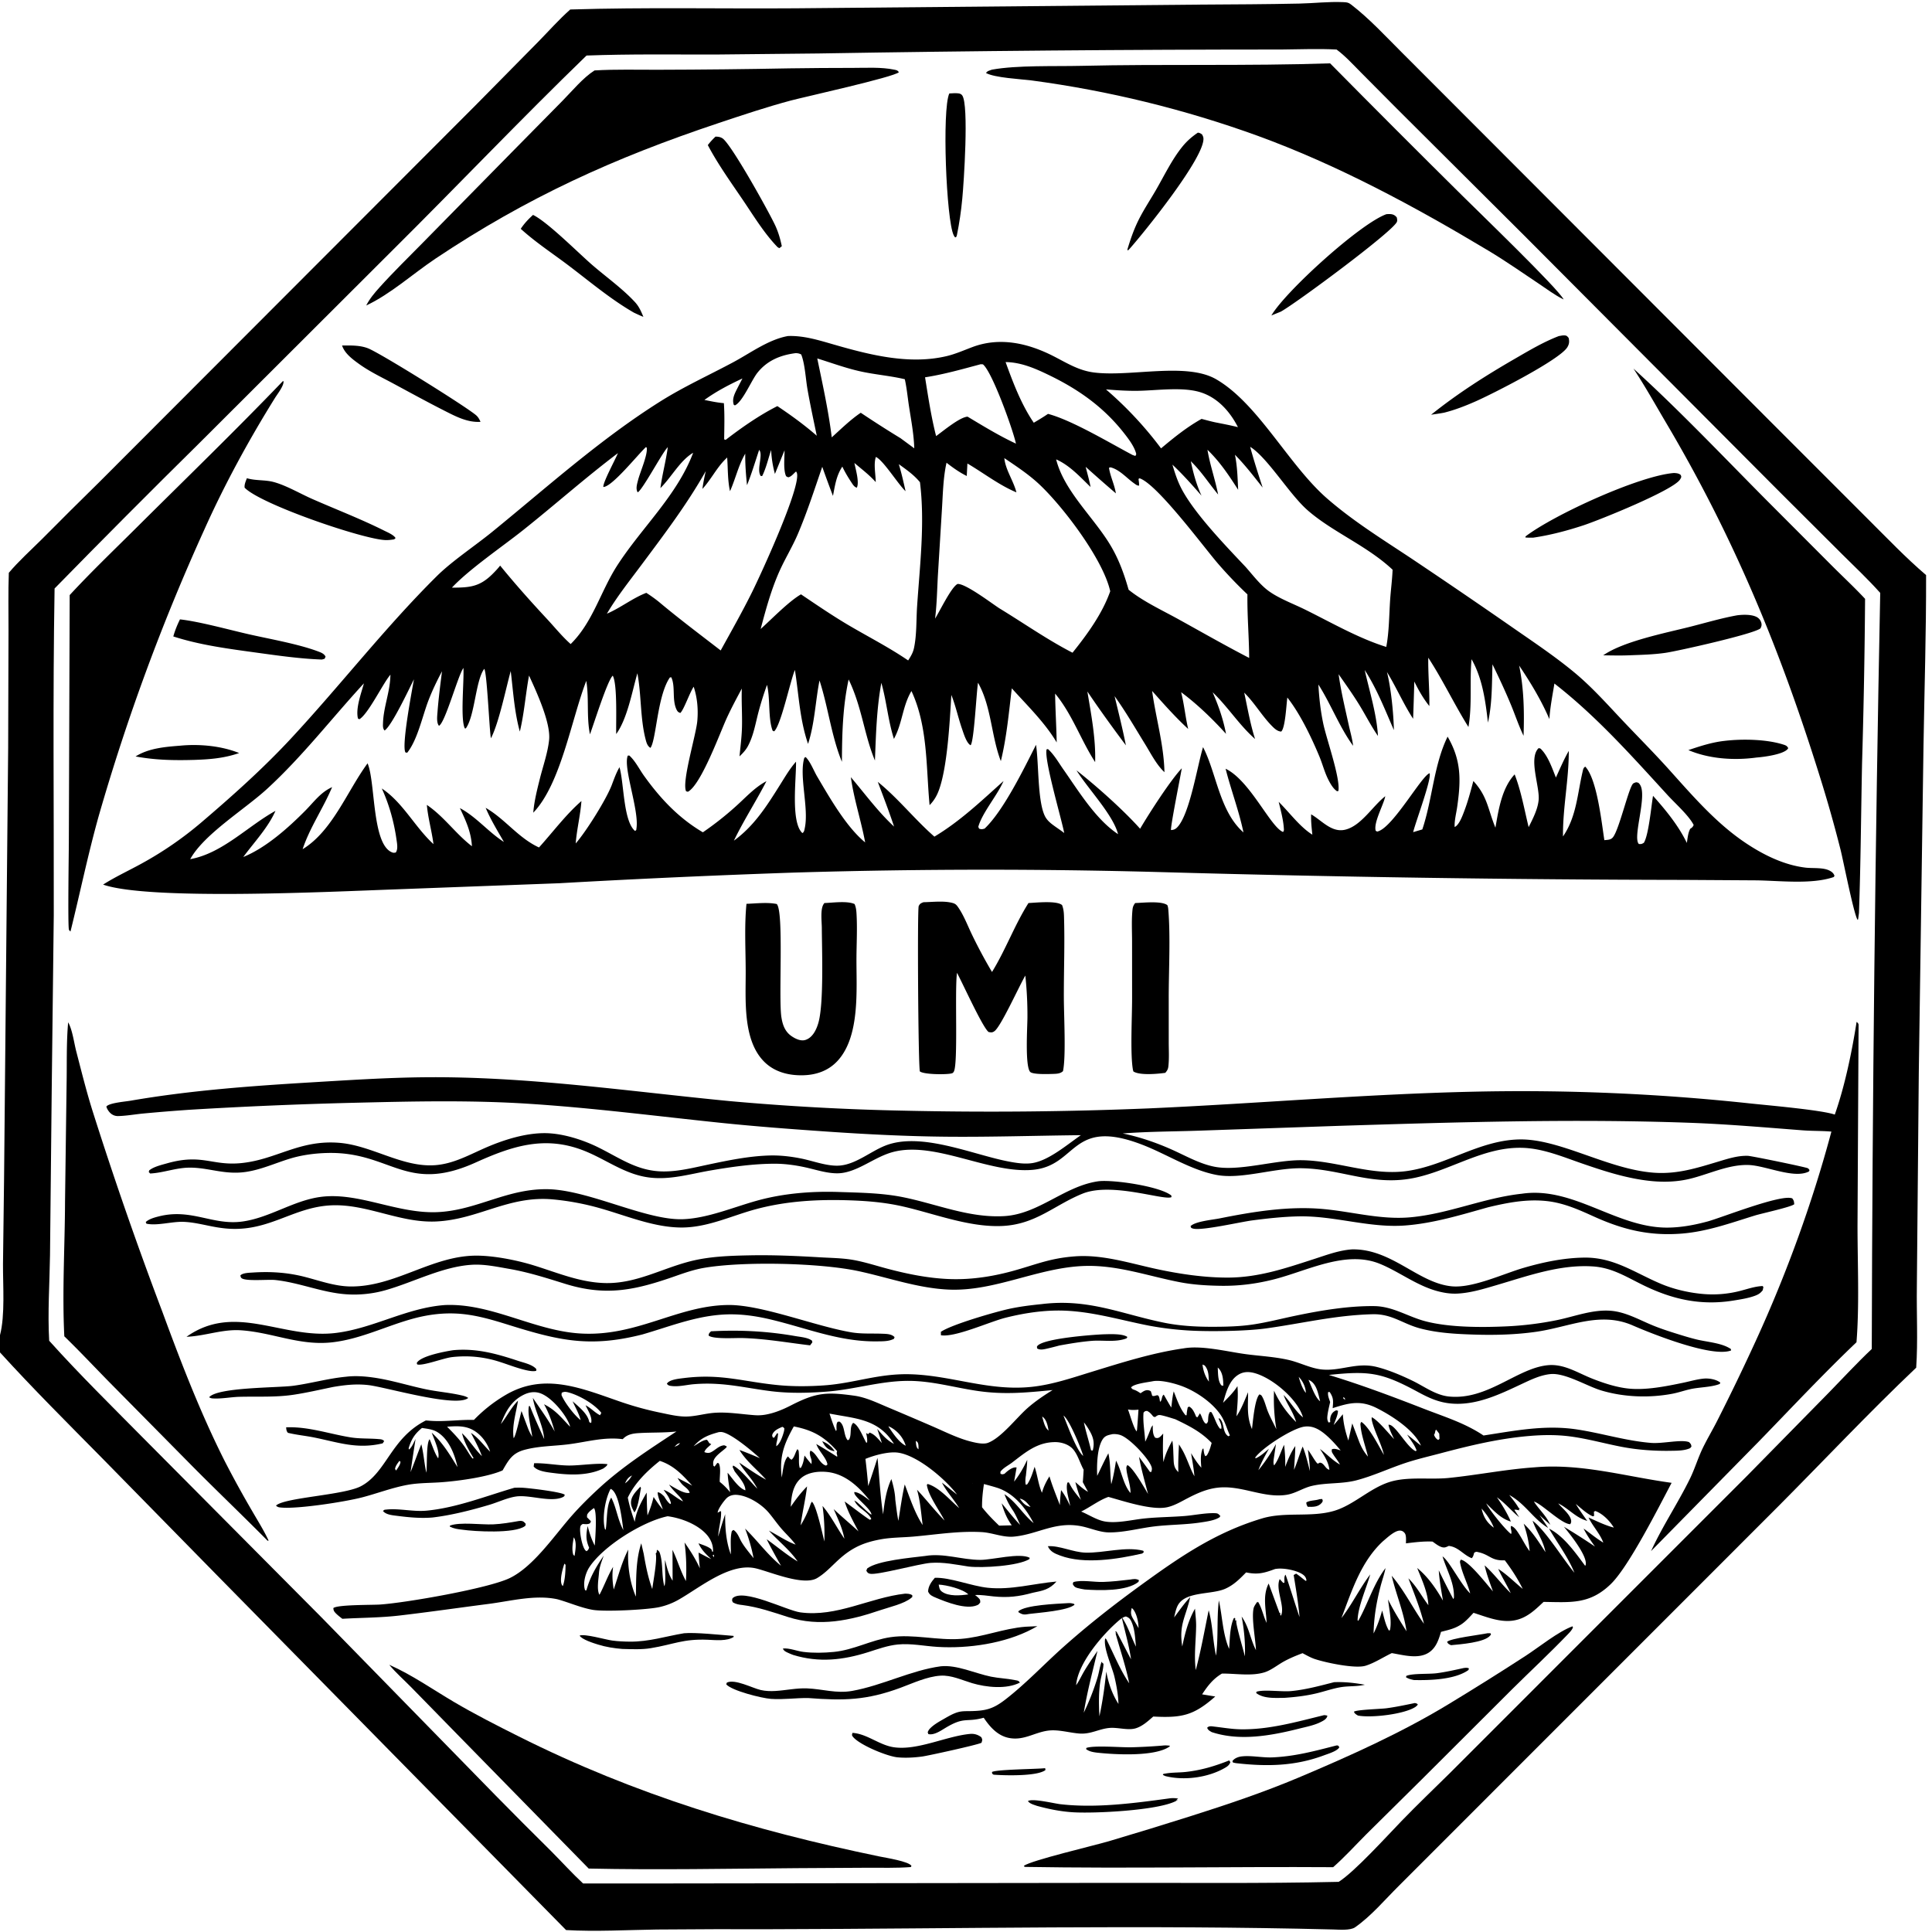 <svg xmlns="http://www.w3.org/2000/svg" viewBox="0 0 256 256"><path d="M0 176.914c.691-2.63.38-6.627.397-9.418l.142-11.301.543-57.088.045-15.528c.007-2.554-.054-5.13.042-7.681 1.321-1.563 2.889-2.97 4.34-4.413q3.835-3.864 7.72-7.679l20.73-20.758 29.028-29.07 8.33-8.441c1.391-1.416 2.758-2.967 4.244-4.28C85.504.952 95.5 1.172 105.45 1.1l53.687-.49c4.345-.027 8.698-.043 13.042-.136 1.925-.04 3.869-.277 5.791-.19.442.02.671.022 1.025.293 2.453 1.882 4.586 4.215 6.777 6.396l11.064 11.077 37.681 37.733 12.967 12.972c2.528 2.505 5.021 5.138 7.733 7.447.02 7.58-.225 15.148-.345 22.725l-.622 43.222-.257 28.353c-.05 3.547.152 7.195-.088 10.724-6.264 5.944-12.191 12.257-18.28 18.376l-38.306 38.314-11.961 11.964c-1.867 1.849-3.649 3.991-5.806 5.499-.63.44-2.14.307-2.9.287-24.816-.63-49.631-.09-74.449-.037q-7.59-.023-15.181.042c-3.976.06-8.047.298-12.014.073l-46.211-46.97-15.222-15.518C9.003 188.617 4.38 184.022 0 179.2zM169.875 6.56q-30.71.007-61.415.525l-13.634.14c-5.7.005-11.411-.077-17.107.134-8.678 8.401-17.011 17.164-25.582 25.676l-25.76 25.716q-9.66 9.527-19.145 19.228c-.246 14.42-.08 28.862-.107 43.284l-.274 23.342-.224 21.704c-.053 3.758-.325 7.597-.11 11.347 3.99 4.44 8.274 8.647 12.469 12.894l23.617 23.765 23.083 23.61q3.659 3.723 7.372 7.39c1.4 1.411 2.749 2.906 4.206 4.255h8.71l60.514-.077c10.288-.023 20.612.099 30.896-.138 2.093-1.316 6.415-6.086 8.345-8.08 2.048-2.118 4.182-4.159 6.28-6.226l39.451-39.455 10.907-11.101c1.877-1.922 3.698-3.903 5.653-5.746q.121-50.096 1.12-100.182c-1.578-1.772-3.317-3.41-5.002-5.08l-8.276-8.25-33.899-34.029-16.851-16.789-4.797-4.829c-1.019-1.023-2.05-2.168-3.213-3.026-2.397-.125-4.827-.024-7.227-.002"/><path d="m207.19 39.676-.105-.05c-1.108-.551-2.156-1.346-3.185-2.034-2.205-1.474-4.39-3.003-6.664-4.368-9.742-5.843-19.918-11.34-30.612-15.238q-3.63-1.315-7.326-2.433t-7.446-2.036-7.544-1.633-7.62-1.226c-1.49-.185-4.854-.349-6.036-.982.161-.288.489-.33.79-.448 3.356-.604 8.256-.42 11.801-.503 10.996-.257 22.012.037 33.004-.332q8.758 8.869 17.619 17.636c1.953 1.944 12.606 12.211 13.323 13.647M78.779 9.333c2.827-.169 5.688-.077 8.521-.09q8.665-.02 17.329-.186 4.208-.06 8.417-.061c1.767 0 3.705-.124 5.437.233.288.059.464.08.625.338-.626.645-12.61 3.295-14.327 3.755-3.217.861-6.418 1.933-9.577 2.988-13.83 4.617-25.321 9.824-37.506 17.963-2.95 1.976-5.995 4.728-9.173 6.205.472-.92 1.092-1.65 1.781-2.415 1.854-2.06 3.853-3.995 5.791-5.974l11.785-11.986 6.647-6.742c1.3-1.315 2.7-3.04 4.25-4.028m48.013 21.841c-.097.261-.012.174-.222.29-.107-.127-.121-.13-.206-.304-.98-2.023-1.56-16.648-.576-18.776.371-.014.791-.06 1.159-.018.232.026.412.08.552.274.91 1.255.201 11.739.008 13.69q-.225 2.441-.715 4.844"/><path d="m149.73 32.91-.283.292-.06-.148c.357-1.189.75-2.346 1.272-3.473.699-1.51 1.655-2.93 2.49-4.37 1.112-1.918 2.142-4.09 3.542-5.806.598-.732 1.257-1.305 2.038-1.832.261.045.333.093.546.237.089.164.17.315.185.505.202 2.51-7.804 12.418-9.73 14.596M93.79 19.226a9 9 0 0 1 1.017-1.12c.337-.002.635.04.925.224 1.153.736 6.241 9.894 7.02 11.609.399.88.644 1.741.842 2.685-.033.026-.298.244-.332.26l-.227-.133c-1.785-1.843-3.17-4.142-4.605-6.26-1.593-2.35-3.32-4.752-4.64-7.265m74.674 22.576c1.894-3.223 11.782-12.193 15.247-13.423.197-.012.405-.027.603-.003.337.04.56.175.768.44.035.184.088.383.02.567-.463 1.252-13.447 10.857-15.39 11.913zM69.002 30.32c.47-.713 1-1.272 1.628-1.843 1.918.924 5.986 5.022 7.837 6.625 1.843 1.595 4.011 3.134 5.658 4.915.55.594.82 1.23 1.126 1.966-.422-.16-.83-.359-1.24-.547-3.08-1.767-5.89-4.151-8.719-6.29-2.109-1.593-4.332-3.044-6.29-4.826m138.188 9.356.053.056zM13.66 117.214c1.619-1.033 3.404-1.85 5.086-2.779q2.101-1.15 4.075-2.506 1.974-1.357 3.801-2.906c4.108-3.506 8.188-7.143 11.869-11.097 6.585-7.075 12.516-14.773 19.39-21.587 2.02-2.003 5.068-4.014 7.38-5.899 7.25-5.906 14.278-12.24 22.208-17.233 3.139-1.977 6.458-3.477 9.716-5.224 2.275-1.221 4.665-3.003 7.227-3.457 2.08-.075 4.049.544 6.025 1.113 4.798 1.384 10.042 2.729 15.019 1.543 1.163-.278 2.28-.776 3.398-1.195 3.674-1.377 7.418-.5 10.809 1.243 1.768.908 3.292 1.875 5.308 2.128 4.839.609 12.218-1.397 16.18.899 5.572 3.23 9.592 11.343 14.682 15.782 3.436 2.995 7.338 5.412 11.126 7.925q6.652 4.452 13.226 9.017c2.838 1.978 5.744 3.903 8.41 6.11 2.387 1.976 4.435 4.301 6.56 6.544 1.977 2.086 4.016 4.133 5.938 6.267 3.13 3.475 6.22 7.102 10.131 9.74 2.38 1.606 5.151 2.986 8.036 3.326.945.11 2.296-.046 3.15.386.317.16.56.352.67.702l-.107.159c-2.964 1.017-7.232.465-10.367.435l-9.507-.059q-34.634-.057-69.255-1.032-24.31-.665-48.618.062-15.572.532-31.128 1.412l-22.012.824c-7.949.28-32.325 1.49-38.425-.644m119.37-56.569.05.06c.137 1.522 1.224 3.025 1.6 4.536-2.283-.951-4.358-2.572-6.493-3.824l-.088 1.654c-.959-.471-1.84-1.101-2.681-1.756-.444 1.977-.479 4.124-.606 6.145l-.537 8.773c-.106 1.912-.136 3.835-.373 5.737.619-.978 2.144-4.171 2.976-4.59 1.03-.08 4.434 2.5 5.518 3.212 3.22 1.955 6.37 4.174 9.717 5.897 1.952-2.428 3.962-5.194 4.997-8.145-.944-4.221-6.202-11.145-9.34-14.111-1.43-1.355-3.066-2.424-4.69-3.528zm33.27 37.274c-2.077-1.82-3.61-4.275-5.619-6.19.794 1.833 1.395 3.54 1.773 5.512-1.744-1.933-3.843-3.965-5.948-5.519.41 1.61.556 3.26.934 4.87-1.712-1.575-3.234-3.302-4.78-5.037.494 3.583 1.561 7.138 1.635 10.763-1.064-.993-1.803-2.477-2.563-3.71-1.315-2.133-2.579-4.331-4.045-6.365.523 2.168 1.066 4.333 1.5 6.52-1.756-2.348-3.466-4.705-5.105-7.138.502 3.03 1.13 6.288 1.029 9.357-1.9-2.927-3.048-6.375-5.302-9.077.029 2.16.168 4.313.208 6.47-1.579-2.65-3.893-4.88-5.948-7.168-.392 3.216-.678 6.494-1.453 9.645-1.287-3.355-1.243-7.236-3.024-10.386-.218 1.343-.518 7.739-.978 8.284-.543-.265-.926-1.556-1.121-2.115-.522-1.497-.853-3.084-1.435-4.553-.203 3.417-.517 9.56-1.656 12.635-.284.768-.653 1.382-1.226 1.97-.475-5.014-.213-10.437-2.405-15.12-1.126 1.89-1.189 4.012-2.118 5.933l-.2.412c-.776-2.406-.974-4.988-1.67-7.428-.628 3.419-.712 6.829-.85 10.29-1.448-3.48-1.712-7.072-3.486-10.742-.783 3.61-.872 7.237-.888 10.916-1.409-3.444-1.818-7.241-2.97-10.785-.547 2.779-.634 5.707-1.519 8.406-1.106-3.224-1.216-6.468-1.741-9.799l-.041.103c-.623 1.575-1.818 7.236-2.713 8.036l-.198-.087c-.62-1.622-.295-4.215-.743-6.073a43 43 0 0 0-1.117 3.546c-.405 1.527-.659 3.162-1.413 4.566-.287.534-.681.95-1.117 1.364.128-1.308.3-2.638.33-3.951.038-1.68-.084-3.357-.024-5.037-.694 1.301-1.394 2.602-2.008 3.943-.915 1.997-3.382 8.79-5.134 9.733l-.239-.061c-.603-1.229 1.318-7.45 1.483-9.317.135-1.523.005-3.085-.48-4.54-.557.843-1.287 3.02-1.77 3.479-.28-.098-.376-.19-.507-.464-.623-1.311-.112-3.056-.695-4.271l-.185.033c-1.676 2.427-1.793 8.277-2.571 9.327-.393-.235-.52-.659-.632-1.09-.739-2.822-.555-5.911-1.1-8.798-.707 2.46-1.324 5.998-2.805 8.057-.045-1.592.177-6.575-.457-7.736-.697.58-2.56 6.557-3.023 7.772-.472-2.351-.104-4.733-.485-7.085-1.974 5.079-3.353 13.638-7.026 17.468l.018-.2c.136-1.444.502-2.884.852-4.29.414-1.659 1.06-3.475 1.23-5.173.226-2.266-1.689-6.389-2.662-8.511-.454 2.451-.633 5.009-1.218 7.425-.726-2.613-.88-5.336-1.207-8.017-.685 2.486-1.557 6.84-2.621 8.905l-.027-.16c-.187-1.153-.505-8.607-.859-9.04-1.152 1.503-1.234 6.212-2.442 7.889l-.13.004c-.617-1.209-.085-6.301-.188-8.015l-.063.1c-.759 1.257-2.364 7.152-3.176 7.57-.35-.411-.237-1.283-.197-1.816.136-1.806.373-3.613.598-5.41-.669 1.26-1.297 2.562-1.808 3.895-.794 2.071-1.434 5.191-2.803 6.897l-.226-.033c-.562-.82.876-8.276 1.118-9.695-.644 1.273-2.935 6.17-3.89 6.785-.258-.28-.22-.656-.207-1.024.07-2.009.861-3.94.964-5.958q.012-.209.02-.418l-.099.122c-1.018 1.282-2.86 5.093-4.018 5.788l-.188-.099c-.327-1.353.428-3.328.79-4.661-4.295 4.666-8.151 9.691-12.836 13.988-2.98 2.733-8.349 5.99-10.18 9.309 4.249-.76 7.624-4.377 11.296-6.4-.987 2.236-2.818 4.15-4.263 6.112 2.996-1.21 5.985-3.882 8.256-6.18 1.053-1.066 1.918-2.278 3.28-2.962l.146-.076.088-.044c-1.16 2.778-2.97 5.38-3.907 8.23 3.971-2.426 5.916-7.738 8.608-11.379l.063.17c.965 2.618.556 10.488 3.127 11.607.244.106.287.075.537.047.334-.439.174-1.215.101-1.736-.322-2.29-.974-4.657-1.949-6.756 2.811 1.86 4.382 5.118 6.85 7.374-.223-1.739-.726-3.459-.877-5.196 2.29 1.555 3.812 3.823 5.972 5.478-.112-1.91-.796-3.36-1.596-5.056 2.171 1.154 3.768 3.169 5.837 4.489-.85-1.48-1.757-2.95-2.421-4.525 2.593 1.491 4.294 3.974 7.066 5.253 1.833-2.026 3.566-4.36 5.624-6.152-.139 1.89-.611 3.737-.76 5.62 1.392-1.59 4.035-5.809 4.775-7.73.306-.811.592-1.62 1.027-2.373.608 2.102.493 7.128 2.06 8.451.212-.164.148-.059.193-.364.357-2.44-1.81-8.068-1.15-9.621l.198-.014c.81.737 1.304 1.782 1.938 2.668 2.154 3.01 4.586 5.609 7.81 7.506q2.259-1.546 4.295-3.376c1.323-1.173 2.548-2.568 4.127-3.397-1.372 2.663-3.006 5.177-4.31 7.88 2.708-1.971 4.358-4.601 6.113-7.395.662-1.053 1.288-2.135 2.116-3.07.053 2.118-.707 7.792.757 9.375.029.032.066.056.099.084.23-.15.252-.407.308-.666.563-2.647-.788-6.923-.062-9.304l.176-.102c.627.613 1.074 1.815 1.53 2.589 1.645 2.784 3.855 6.68 6.355 8.722-.538-2.898-1.492-5.72-1.895-8.642 1.878 2.214 3.588 4.563 5.725 6.545-.658-1.996-1.419-3.959-2.157-5.927 2.72 2.198 4.88 4.97 7.501 7.259 3.42-2.052 6.207-4.719 9.161-7.37l-.077.172c-.83 1.816-2.797 4.14-3.266 5.9l.105.24c.332.107.387.083.73-.006 2.498-2.36 5.206-7.93 6.814-11.106.378 2.492.191 7.359 1.151 9.395.249.527.652.895 1.113 1.238.484.361.995.687 1.471 1.056-.383-1.981-2.715-9.84-2.328-11.092l.176-.029c.809.723 1.423 1.815 2.047 2.703 2.023 2.879 4.279 6.612 7.24 8.57-.664-2.583-3.99-6.014-5.51-8.456 2.62 2.051 6.222 5.264 8.43 7.736 1.21-2.055 3.975-6.359 5.524-8.013-.187 1.12-1.528 7.802-1.426 8.188.37-.022.59-.114.849-.39 1.645-1.76 2.627-8.094 3.394-10.596 1.788 3.435 2.17 8.506 5.355 11.299-.597-2.867-1.649-5.605-2.368-8.439 3.245 1.56 5.936 7.73 7.612 8.38.157-.187.116-.32.099-.562-.083-1.135-.411-2.322-.675-3.428 1.429 1.403 2.77 3.286 4.46 4.35-.094-.902-.196-1.789-.16-2.697l.144.087c1.35.828 2.632 2.374 4.384 1.945 2.107-.517 3.627-3.135 5.296-4.433l-.04.168c-.265 1.09-1.544 3.415-1.226 4.42.242.112.146.123.371.045 2.02-.694 5.76-7.401 6.767-7.675.292.738-1.842 6.423-2.18 7.805l1.213-.36c1.345-3.98 1.507-8.521 3.352-12.296 1.831 3.154 1.777 5.766 1.268 9.329-.119.828-.383 1.822-.333 2.647.597-.27 1.032-1.48 1.266-2.095.495-1.303.853-2.656 1.212-4.002 1.892 2.06 1.915 3.733 2.923 6.185.415-2.378.84-5.23 2.548-7.061.875 2.267 1.278 4.639 1.854 6.989.552-1.103 1.214-2.367 1.326-3.612.158-1.77-1.368-5.517-.013-6.849.251.005.283.071.448.25.857.933 1.387 2.475 1.85 3.641.544-1.186 1.058-2.4 1.707-3.533.014 3.81-.81 7.558-.766 11.338l.11-.165c1.686-2.582 1.805-5.49 2.481-8.39.064-.273.102-.564.364-.694 1.556 1.662 2.151 7.337 2.526 9.742.43-.056.828-.016 1.128-.375.84-1.005 2.122-6.71 2.7-7.139.108-.08.247-.108.371-.161.293.043.35.062.527.33.987 1.503-1.022 6.974-.155 7.853.334.019.368.008.659-.158.64-1.011.983-4.863 1.218-6.226 1.677 1.874 3.388 3.968 4.48 6.24.104-.618.149-1.323.453-1.877.046-.03.093-.057.137-.09.178-.13.225-.219.316-.412-.662-1.277-2.426-2.833-3.444-3.945-4.766-5.204-9.413-10.439-15.009-14.797-.254 1.56-.567 3.131-.667 4.71-1.075-2.497-2.49-4.841-4.007-7.093.64 3.066.692 6.186.586 9.308-.635-1.32-1.09-2.699-1.647-4.05-.756-1.832-1.603-3.638-2.472-5.42-.08 2.57-.03 5.204-.599 7.722-.326-2.86-.726-5.862-2.173-8.398-.273 2.998.103 5.993-.411 8.982-1.873-2.997-3.392-6.224-5.323-9.184-.034 2.141.176 4.272.142 6.41-.806-1.01-1.426-2.097-1.994-3.255q-.064 2.47-.157 4.939c-1.288-1.981-2.23-4.18-3.466-6.196.535 2.08.878 5.534.918 7.696-1.168-2.673-2.272-5.511-3.866-7.96.633 2.814 1.589 5.859 1.756 8.736-.89-1.279-1.594-2.676-2.404-4.006-.874-1.435-1.85-2.8-2.812-4.176.31 2.25.853 4.49 1.34 6.709.199.91.476 1.856.585 2.78-1.802-2.467-2.948-5.53-4.603-8.126.097 1.753.285 3.473.648 5.194.438 2.074 2.273 7.182 2.006 8.915-.234.035-.148.067-.332-.078-.45-.354-.828-1.055-1.076-1.567-.447-.924-.71-1.956-1.105-2.907-1.06-2.548-2.555-5.67-4.253-7.827-.137.926-.264 4.001-.811 4.505-.519-.006-.965-.46-1.304-.81-1.308-1.354-2.251-3.013-3.6-4.344.442 2.037.798 4.155 1.436 6.138m-60.88-51.123c-2.007.255-3.77.974-5.067 2.61-.785.992-1.954 3.846-2.976 4.312l-.146-.073c-.232-.685.03-1.308.335-1.922q.397-.788.809-1.57c-1.75.812-3.471 1.709-5.038 2.843.856.169 1.709.359 2.58.426.109 1.595.056 3.197.036 4.794l.198.072c2.113-1.63 4.469-3.273 6.854-4.476 1.831 1.229 3.557 2.478 5.221 3.927-.425-2.048-.871-4.095-1.232-6.155-.236-1.34-.338-3.405-.833-4.615-.27-.134-.439-.167-.74-.174m2.868.702c.715 3.447 1.492 6.962 1.92 10.456 1.221-1.098 2.48-2.343 3.844-3.258q2.604 1.744 5.279 3.377l1.81 1.335c-.052-1.865-.418-3.75-.7-5.59-.18-1.173-.292-2.411-.552-3.566-1.918-.455-3.885-.603-5.808-1.023-1.983-.432-3.86-1.131-5.793-1.73m24.955.48c.983 2.722 2.094 5.645 3.735 8.039.64-.378 1.273-.754 1.885-1.175 3.202.853 8.113 3.814 11.213 5.452l.364.125c.112-.222.145-.181.065-.446-.283-.932-1.044-1.914-1.641-2.67-2.654-3.355-5.904-5.662-9.728-7.527-1.868-.91-3.781-1.768-5.893-1.798m-3.298.286c-2.445.654-4.868 1.346-7.373 1.734.416 2.602.811 5.233 1.463 7.788.937-.668 3.138-2.519 4.173-2.573 2.099 1.258 4.185 2.538 6.406 3.572-.356-1.728-3.14-9.52-4.376-10.506zm16.601 3.335a49 49 0 0 1 7.298 7.813c1.696-1.423 3.426-2.825 5.368-3.904.604.154 1.21.328 1.82.456 1.001.2 2.01.387 3 .638-1.056-2.063-2.675-3.904-4.957-4.62-2.392-.75-5.774-.235-8.281-.196-1.42.023-2.834-.073-4.248-.187M85.6 59.23c-1.088 1.007-4.495 5.288-5.653 5.297-.08-.579 1.603-3.664 1.931-4.486-4.297 3.245-8.325 6.828-12.536 10.181-2.744 2.186-7.152 5.178-9.464 7.646 2.38-.009 3.682-.098 5.432-1.856.34-.343.666-.683.961-1.067 1.995 2.453 4.085 4.79 6.238 7.104 1.008 1.084 2 2.317 3.107 3.293 2.959-2.914 3.959-6.982 6.166-10.406 3.245-5.034 7.921-9.259 10.065-14.94-1.726 1.01-2.895 3.261-4.338 4.679.241-1.826.736-3.602.979-5.433l-.124.145c-.778.914-3.276 5.596-3.87 5.85-.283-.474-.085-1.072.042-1.585.26-1.049 1.302-3.366 1.163-4.318zm80.053-.023c.49 1.809 1.07 3.62 1.657 5.4-1.196-1.508-2.316-2.976-3.673-4.35.312 1.514.352 3.103.425 4.644-1.238-1.934-2.407-3.696-4.067-5.303.33 2.005 1.023 3.93 1.413 5.926-1.24-1.49-2.208-3.042-3.617-4.407.319 1.566.746 3.109 1.417 4.564-1.237-1.425-2.482-2.82-3.857-4.114.353 1.193.716 2.31 1.316 3.403 1.793 3.266 5.758 7.368 8.375 10.142.95 1.068 1.917 2.367 3.076 3.209 1.357.985 3.246 1.682 4.76 2.427 3.477 1.712 7.11 3.824 10.81 4.973.379-2.002.375-4.13.508-6.164.09-1.355.276-2.712.33-4.067-3.421-3.211-8.005-5.005-11.3-7.913-2.413-2.13-5.287-6.96-7.573-8.37m-65.062.403c-.52 1.558-.994 3.159-1.609 4.68-.139-1.39-.255-2.776-.231-4.177-.907 1.54-1.291 3.351-2.022 4.974-.324-1.49-.264-2.952-.374-4.461-1.342 1.222-2.073 2.846-3.283 4.16.11-.8.265-1.574.447-2.36-2.512 4.439-5.5 8.371-8.54 12.448-1.565 2.1-3.228 4.186-4.563 6.444 1.81-.771 3.426-2.076 5.224-2.762a19 19 0 0 1 1.65 1.18c2.665 2.238 5.45 4.325 8.204 6.453 1.41-2.556 2.854-5.104 4.153-7.719 1.13-2.278 6.482-13.885 5.95-15.778-.022-.079-.074-.147-.111-.22-.32.257-.63.709-1.046.773-.209-.105-.264-.072-.344-.307-.302-.885-.134-2.337-.139-3.27l-1.275 3.131a14.4 14.4 0 0 1-.502-3.168c-.38 1.126-.656 2.377-1.182 3.436l-.186.014c-.626-.85.362-2.82-.221-3.47m15.467.938c-.328.952-.023 2.317-.02 3.332-.839-.949-1.864-1.715-2.825-2.535.154.819.68 2.54.322 3.27-.327-.066-.528-.407-.707-.677-.45-.68-.867-1.373-1.215-2.11-.804 1.213-.967 2.487-1.242 3.881q-.733-1.92-1.418-3.857c-1.028 2.983-1.994 5.992-3.23 8.898-.723 1.699-1.698 3.273-2.45 4.957-1.09 2.443-1.8 5.058-2.483 7.638 1.476-1.323 3.715-3.652 5.346-4.593 2.09 1.407 4.168 2.83 6.34 4.11 2.61 1.534 5.364 2.943 7.86 4.649.345-.54.637-1.006.772-1.642.376-1.773.29-3.68.41-5.489.36-5.432 1.057-11.056.382-16.483-.787-.967-1.8-1.668-2.803-2.392.36 1.183.628 2.379.895 3.585-1.019-.97-2.957-4.11-3.934-4.542m23.887.322c1.037 4.152 4.88 7.583 7.115 11.249 1.161 1.904 1.879 3.889 2.487 6.024 1.933 1.557 4.403 2.694 6.577 3.895 3.124 1.726 6.227 3.503 9.397 5.142-.016-2.807-.27-5.612-.23-8.42a57 57 0 0 1-3.92-4.102c-1.895-2.201-8.065-10.546-10.377-11.285l-.138.09c.043.293.085.575.086.872-.253.043-.46-.147-.666-.291-1.004-.705-1.919-1.828-3.14-2.125l-.191.064c.175 1.15.728 2.218.914 3.389q-2.025-1.733-4.005-3.518c.225.885.485 1.776.651 2.674-1.393-1.337-2.76-2.867-4.56-3.659m49.683-5.917c3.504-2.809 7.197-5.161 11.083-7.406 1.9-1.098 3.78-2.224 5.835-3.014.222-.035.483-.1.706-.093.35.011.385.087.599.333.112.475.084.817-.175 1.24-1.021 1.668-9.831 6.143-12.115 7.154-1.374.608-2.755 1.15-4.216 1.516-.569.108-1.144.185-1.717.27m-125.958.942c-1.756.112-3.333-.74-4.859-1.514-2.261-1.148-4.489-2.372-6.722-3.574-1.51-.813-3.11-1.568-4.502-2.572-.879-.633-1.915-1.395-2.26-2.454 1.134-.006 2.338-.048 3.415.363 1.595.61 12.665 7.51 14.292 8.834.313.256.474.552.635.916m152.77-7.057-.054-.062zm0 0c6.109 5.545 11.811 11.576 17.625 17.43l8.717 8.735c1.443 1.443 2.96 2.852 4.35 4.345q-.078 10.903-.4 21.802c-.135 6.605-.176 13.22-.409 19.823l-.116.85-.076.053c-.525-.88-1.856-7.717-2.258-9.324a177 177 0 0 0-2.75-9.704c-5.245-16.789-11.367-31.627-20.339-46.796-1.424-2.408-2.802-4.881-4.344-7.215M9.234 78.852c2.82-3.054 5.857-5.957 8.804-8.889 6.499-6.465 13.119-12.871 19.465-19.483l.063.062c.062.567-.822 1.694-1.125 2.182-3.455 5.543-6.705 11.506-9.374 17.468q-2.088 4.593-4.006 9.259t-3.665 9.4-3.318 9.526-2.968 9.642c-1.435 5.101-2.495 10.273-3.771 15.413-.069-.081-.171-.142-.205-.243-.163-.479-.019-10.087-.013-11.553z"/><path d="M203.175 71.24a9 9 0 0 1-1.048-.02l.016-.144c3.744-2.858 15.06-8.043 19.672-8.402.276.02.513.026.76.168.178.102.153.164.207.344-.064.167-.06.178-.169.349-.905 1.43-10.674 5.374-12.794 6.072-2.155.709-4.4 1.304-6.644 1.633m-150.949.228c-.382.062-.774.11-1.162.096-3.004-.116-16.54-4.748-18.649-6.942-.055-.436.15-.851.297-1.254 1.188.35 2.428.19 3.586.512 1.694.47 3.465 1.528 5.085 2.24 3.17 1.394 6.438 2.647 9.533 4.197.446.223 1.245.55 1.5.982zm160.21 15.366c2.7-1.886 8.377-2.983 11.623-3.812 2.02-.515 4.053-1.117 6.105-1.488.744-.097 1.775-.13 2.467.158.367.153.624.416.741.8.093.304.037.498-.1.77-.858.743-10.978 3.006-12.558 3.238-1.587.233-3.191.268-4.791.329-1.162.05-2.325.02-3.487.005M22.964 84.331c.23-.809.513-1.505.882-2.26 2.538.279 6.384 1.343 8.982 1.94 2.855.656 6.595 1.291 9.272 2.288.4.149.849.301 1.038.714l-.125.276-.358.104c-2.869-.102-5.742-.513-8.582-.904-3.691-.508-7.557-1-11.109-2.158M166.3 97.919l.049.074zm57.421 1.473c1.58-.532 3.1-1.031 4.767-1.22 2.336-.281 5.574-.23 7.834.494.32.103.472.168.625.466-.02.034-.035.071-.06.102-.58.744-3.23 1.076-4.143 1.143-2.955.405-6.262.188-9.023-.985m-205.754.84c1.76-1.104 3.939-1.271 5.958-1.43 2.504-.239 5.422.03 7.764.98-1.976.686-3.836.836-5.908.907-2.68.076-5.164.038-7.814-.457m108.84 28.67c-.319 2.386.165 12.018-.416 13.082-.115.21-.19.228-.43.273-.71.134-3.538.13-4.076-.293-.22-1.037-.343-21.516-.15-21.906.17-.343.286-.365.62-.51 1.19-.02 2.756-.216 3.89.106.36.102.497.251.706.549.762 1.085 1.277 2.475 1.855 3.668q1.216 2.517 2.641 4.921c1.804-2.927 2.995-6.237 4.831-9.133l.121-.009c.963-.05 3.657-.33 4.333.28.178.459.233.91.25 1.4.123 3.636-.03 7.325-.015 10.967.01 2.394.295 7.714-.114 9.632-.33.323-.788.352-1.228.366-.561.017-2.802.115-3.133-.277-.68-.804-.36-5.888-.35-7.181q.017-2.793-.28-5.57c-.838 1.427-3.236 6.763-4.095 7.37-.291.205-.44.174-.774.106-.792-.604-3.448-6.488-4.186-7.841m-27.895-9.142c1.286-.043 2.754-.231 4.01.024.97.973.22 12.448.619 15 .156 1.003.467 1.9 1.327 2.498.489.34 1.215.704 1.83.521.987-.294 1.497-1.396 1.753-2.312.721-2.582.46-9.573.445-12.54-.004-.82-.215-2.438.227-3.132q.054-.083.111-.163c1.122-.034 2.982-.315 3.999.13.189.41.233.827.26 1.274.115 1.92.006 3.914-.006 5.84-.028 4.148.515 10.381-2.497 13.66-1.227 1.336-2.86 1.886-4.636 1.919-1.881.034-3.751-.441-5.113-1.817-2.858-2.888-2.417-8.224-2.432-11.975-.007-2.945-.186-5.999.103-8.927m55.495 22.397c-1.01.14-3.367.362-4.222-.181-.048-.16-.061-.187-.09-.377-.337-2.188-.084-6.872-.087-9.29l-.003-7.515c0-1.403-.088-2.885.06-4.278.037-.36.137-.573.35-.86 1.036-.025 3.478-.321 4.267.282.086.234.105.346.125.593.3 3.662.054 7.978.055 11.708l.002 5.838c-.001 1.063.071 2.205-.054 3.258-.042.36-.172.552-.404.822M8.522 177.07c-.295-5.911.073-11.921.095-17.84l.206-15.543c.052-2.735-.038-5.498.209-8.224.566.992.776 2.71 1.072 3.848.688 2.65 1.345 5.3 2.166 7.913q4.263 13.452 9.263 26.647c2.458 6.687 5.063 13.439 8.278 19.799q1.72 3.339 3.618 6.58c.733 1.273 1.547 2.555 2.163 3.888l-.13.02c-3.489-3.529-7.093-6.946-10.57-10.483l-10.343-10.47c-2.01-2.044-3.969-4.14-6.027-6.136"/><path d="M243.119 147.689c1.33-3.77 2.274-8.332 2.888-12.279.028.02.058.037.083.061.202.198.182.26.18.53l-.14 26.335c-.002 4.946.26 10.638-.137 15.519-4.428 4.216-8.642 8.726-12.902 13.111l-14.317 14.56c1.504-3.293 3.553-6.335 5.147-9.582.65-1.324 1.064-2.752 1.708-4.077.594-1.221 1.295-2.393 1.91-3.604a292 292 0 0 0 5.139-10.652c4.05-8.84 7.482-18.274 9.992-27.667-1.267-.113-2.545-.071-3.815-.17-4.994-.384-9.973-.82-14.98-1-15.417-.553-30.96-.076-46.375.404l-18.561.639c-3.379.117-6.809.111-10.175.374 2.226.451 4.45 1.217 6.523 2.143 1.813.81 3.616 1.852 5.577 2.251 3.317.675 8.071-.899 11.632-.851 4.703.063 9.242 2.11 13.99 1.424 5.112-.74 9.484-4.032 14.744-4.175 5.39-.148 11.773 3.95 17.899 4.406 3.073.229 5.674-.606 8.57-1.475 1.265-.38 2.558-.801 3.896-.76.49.014 7.697 1.498 7.958 1.647.094.053.147.158.22.237-.077.19-.026.168-.205.248-1.98.891-5.64-.841-7.866-.917-2.654-.09-5.24 1.212-7.78 1.828-1.603.388-3.284.462-4.924.316-3.244-.29-6.362-1.306-9.423-2.364-2.514-.869-5.1-1.963-7.788-2.054-5.086-.172-9.346 2.87-14.16 3.936-5.638 1.25-9.754-1.138-15.12-1.232-3.659-.065-8.028 1.526-11.352.878-3.414-.666-6.576-2.756-9.814-4-9.484-3.646-8.549 2.805-14.51 3.333-5.797.513-12.904-3.814-18.455-2.376-1.718.445-3.213 1.492-4.826 2.197l-.15.064c-.709.297-1.472.535-2.244.57-1.465.066-3.029-.477-4.458-.788-1.31-.286-2.677-.475-4.02-.476-2.838-.002-5.777.42-8.568.9-2.734.472-5.394 1.294-8.195.91-3.24-.444-5.708-2.46-8.693-3.6-5.087-1.943-9.364-.546-14.102 1.586-9.34 4.262-11.299-1.425-19.735-1.221-1.68.04-3.403.269-5.012.764-1.933.596-3.768 1.446-5.786 1.744-2.84.42-4.939-.585-7.482-.565-1.813.014-3.451.689-5.209.777l-.187-.2c.096-.27.02-.192.227-.333.587-.4 1.493-.615 2.172-.808 4.685-1.334 5.965.36 9.89-.041 4.65-.474 7.669-3.11 12.952-2.683 4.347.351 8.374 3.292 12.73 2.959 2.27-.173 4.22-1.215 6.255-2.131 2.698-1.215 6.089-2.324 9.088-2.074 2.099.175 4.424.94 6.304 1.875 2.938 1.461 5.208 3.163 8.642 3.163 1.945 0 3.83-.477 5.721-.877 2.733-.578 5.51-1.163 8.31-1.238 1.392-.037 2.82.131 4.183.406 1.605.323 3.506 1.074 5.13.926 2.11-.191 4.014-1.842 5.948-2.621 4.752-1.914 11.64 1.194 16.45 2.099.991.186 2.084.356 3.09.195 2.18-.348 4.603-2.446 6.422-3.697-5.964.06-11.943.26-17.906.201-5.222-.052-10.486-.317-15.696-.675-4.747-.327-9.515-.683-14.247-1.176-8.477-.885-16.985-1.984-25.492-2.522-7.763-.49-15.433-.303-23.197-.115q-10.766.267-21.516.917-3.11.21-6.215.503c-1.085.104-2.243.315-3.328.335a1.4 1.4 0 0 1-.734-.195c-.347-.189-.714-.69-.798-1.068.047-.042.088-.093.142-.126.627-.391 2.348-.523 3.111-.654 7.895-1.359 15.878-1.94 23.868-2.42 4.986-.298 9.976-.626 14.972-.678 13.55-.141 26.986 1.849 40.44 3.154q11.639 1.05 23.322 1.276 16.148.357 32.287-.306c14.313-.636 28.606-1.89 42.931-2.21q9.164-.208 18.323.178 9.158.386 18.272 1.362c2.236.244 9.543.866 11.357 1.492"/><path d="M29.344 162.712c-1.676-.211-3.262-.731-4.97-.81-1.574-.071-3.526.554-4.972.242l-.09-.219c.457-.415 1.17-.606 1.763-.755 4.305-1.076 7.119 1.232 11.052.687 3.631-.504 6.784-2.806 10.419-3.268 4.959-.629 9.984 2.19 15.227 2.031 5.416-.165 9.536-3.3 15.234-3.03l.13.007c5.441.357 12.637 4.136 17.379 3.953 3.261-.125 6.705-1.607 9.846-2.473 3.484-.96 7.209-1.254 10.817-1.132 2.798.094 5.658.127 8.41.676 4.484.895 8.787 2.783 13.448 2.522 4.576-.256 7.934-3.928 12.403-4.605q.07-.012.139-.02c1.981-.222 8.152.678 9.633 1.9l.01.208c-.953.493-7.89-2.03-11.774-.463-3.752 1.516-6.185 4.083-10.658 4.286-4.384.199-8.978-1.64-13.198-2.597-2.234-.507-4.468-.708-6.751-.793-4.258-.159-8.504.048-12.64 1.154-3.255.87-6.362 2.413-9.796 2.438-3.704.026-7.404-1.57-10.933-2.563q-1.524-.433-3.083-.724-1.558-.291-3.137-.438c-5.883-.535-9.888 2.685-15.506 2.927-4.75.205-9.071-2.313-13.742-2.144-5.376.196-8.588 3.836-14.66 3.003m167.875-2.752c-3.632 1.017-7.265 2.14-11.046 2.423-4.734.354-9.337-1.303-14.086-1.208-2.04.04-4.09.266-6.113.527-1.594.206-6.687 1.392-7.87 1.095-.115-.03-.146-.049-.263-.098l-.089-.226c.623-.639 2.915-.842 3.825-1.025 4.524-.908 9.236-1.675 13.863-1.236 3.834.364 7.56 1.435 11.447 1.085 5.048-.455 9.734-2.583 14.77-3.124 6.866-1.01 12.56 4.568 19.357 4.49 1.784-.02 3.542-.35 5.26-.817 1.875-.51 9.779-3.668 11.213-3.051.223.302.22.388.26.767-.362.364-4.329 1.224-5.217 1.498-3.163.98-6.33 2.127-9.653 2.393-4.323.346-7.818-.507-11.724-2.277-2.013-.912-3.958-1.78-6.18-2.026-2.655-.293-5.186.198-7.754.81m-107.627 9.094c-5.294 1.859-9.176 2.775-14.7 1.06-2.481-.77-4.873-1.542-7.441-1.986-1.643-.285-3.316-.649-4.992-.536-3.862.259-7.613 2.283-11.307 3.343q-.626.181-1.266.308-.64.126-1.288.198-.648.071-1.3.088-.651.016-1.302-.024c-3.234-.196-6.268-1.547-9.496-1.895-.965-.105-3.822.189-4.455-.227-.163-.108-.146-.208-.194-.384.322-.35 1.213-.352 1.683-.384 2.254-.151 4.49-.01 6.686.537 2.081.52 4.121 1.304 6.293 1.312 5.875.022 10.695-4.047 16.529-4.086 2.326-.016 5.406.593 7.63 1.276 3.198.982 6.227 2.31 9.633 2.36 3.987.058 7.353-1.903 11.092-2.87 2.572-.665 5.283-.753 7.928-.805 3.143-.063 6.229.078 9.364.262 1.494.089 3.041.097 4.514.373 1.46.274 2.923.748 4.361 1.13 2.766.734 5.632 1.309 8.499 1.386 2.84.076 5.714-.39 8.443-1.166 2.96-.84 4.703-1.608 7.92-1.85 3.67-.276 7.307.92 10.86 1.686 3.035.654 6.314 1.136 9.418 1.127 4.077-.011 7.616-1.23 11.445-2.469 1.571-.508 3.156-1.106 4.81-1.254l.199-.016c5.256-.092 8.73 4.445 13.176 4.891 2.791.28 6.836-1.653 9.587-2.452 2.589-.752 5.303-1.316 8.008-1.349 3.93-.047 6.667 2 10.125 3.463 1.642.695 3.494 1.138 5.265 1.325a14.6 14.6 0 0 0 5.317-.39c.942-.243 1.943-.594 2.918-.628l.105.13-.085.42c-.306.398-.58.573-1.054.745-.883.322-1.877.473-2.802.623-4.318.701-8.087-.132-11.986-2.037-2.21-1.08-4.087-2.298-6.601-2.476-4.396-.312-8.691 1.257-12.844 2.475-1.689.495-3.432 1.038-5.201 1.12-.931.044-1.856-.11-2.75-.362-2.389-.675-4.417-2.134-6.632-3.2q-.456-.219-.924-.407c-4.465-1.783-9.469.915-13.876 2.056-2.37.613-4.73.918-7.18.879-1.77-.028-3.604-.134-5.343-.468-4.221-.81-8.245-2.287-12.615-2.162-6.139.178-11.852 3.371-17.963 3.136-4.092-.158-8.021-1.575-11.99-2.437-5.125-1.112-15.345-1.335-20.534-.444-1.271.219-2.474.629-3.687 1.055m126.82 6.6c-4.396-1.954-8.417.177-12.867.814-2.746.393-5.541.456-8.31.367-2.373-.077-4.77-.207-7.073-.819-2.333-.618-3.72-1.943-6.315-1.874-4.987.133-9.298 1.22-14.144 1.885-2.27.312-6.116.392-8.48.335q-1.758-.032-3.507-.21-1.749-.177-3.477-.499c-4.16-.812-8.162-2.09-12.456-1.996-2.191.047-4.426.414-6.549.95-2.114.532-6.675 2.629-8.554 2.32l-.01-.452c1.44-.985 7.287-2.664 9.064-3.048 1.426-.308 2.846-.481 4.294-.627 6.239-.771 10.58 1.33 16.298 2.48 2.045.41 4.216.529 6.3.526 1.778-.002 3.626-.04 5.385-.303 1.85-.275 3.691-.754 5.521-1.138 3.385-.71 7.088-1.339 10.555-1.3 2.496.028 4.472 1.409 6.817 2.016 3.165.82 7.347.816 10.624.672q3.42-.15 6.774-.831c2.354-.484 4.75-1.445 7.191-1.233 1.95.17 3.718 1.195 5.5 1.928 1.015.417 2.054.757 3.102 1.085.901.282 1.805.562 2.724.786 1.329.324 3.124.44 4.304 1.123.263.153.19.058.262.321q-.062.029-.126.052c-2.63.827-10.31-2.227-12.847-3.33M24.714 177.13c6.484-4.586 12.777.388 19.86-.516 4.96-.632 9.285-3.308 14.352-3.687 6.08-.282 11.693 3.312 17.75 3.752 7.626.553 13.013-3.716 19.868-3.76 4.43-.028 11.462 2.809 16.263 3.622 1.35.229 2.728.13 4.091.185.556.022 1.244.023 1.636.452l-.076.214c-.657.362-1.518.337-2.252.347-5.028.07-9.43-1.809-14.218-2.93-1.594-.374-3.224-.626-4.862-.65-4.268-.066-7.983 1.493-11.989 2.659-7.042 1.796-11.17.79-17.792-1.278-2.255-.704-4.51-1.372-6.886-1.486-1.9-.091-3.746.149-5.581.636-3.638.968-6.95 2.7-10.742 3.161-4.383.532-7.969-1.291-12.208-1.58-2.424-.165-4.64.72-7.022.85z"/><path d="M107.34 178.265c-3.055-.362-5.99-.897-9.084-.971-.804-.019-3.805.18-4.364-.333.038-.307.104-.33.322-.556 3.797-.204 7.424-.021 11.17.632.617.107 1.497.177 2.041.497.212.124.136.057.219.328zm33.041.02q-.81.22-1.629.411c-.428.097-.931.227-1.328-.022-.013-.197-.063-.219.047-.345.871-.988 7.226-1.463 8.75-1.527.79-.014 2.504-.116 3.166.355l-.118.183c-1.46.557-3.1.206-4.632.332-1.43.118-2.845.359-4.256.613m-.903 5.906c-3.471.337-6.398.629-9.913.121-3.076-.444-6.022-1.33-9.154-1.34-3.661-.011-7.091 1.117-10.71 1.411-2.419.197-4.978.26-7.389-.026-2.462-.291-4.909-.853-7.386-.982a21 21 0 0 0-3.099.048c-.908.088-1.896.34-2.808.233-.304-.036-.455-.048-.655-.297.022-.034.04-.072.066-.103.41-.476 1.567-.576 2.167-.652 4.961-.627 7.88.49 12.562.936 1.967.187 4.045.17 6.019.032 4.108-.287 7.237-1.619 11.57-1.473 5.465.184 10.35 2.276 16.007 1.66 2.729-.296 5.37-1.208 7.983-2.01 3.944-1.211 7.992-2.498 12.083-3.082 2.482-.439 5.846.455 8.375.782 1.866.242 3.75.333 5.59.76 1.446.335 2.91 1.114 4.38 1.255 2.512.242 4.61-1.012 7.29-.327 1.59.407 3.26 1.118 4.737 1.835 1.546.752 3.044 1.896 4.798 2.073 5.137.518 9.055-3.786 13.14-4.151 2.116-.19 3.93 1.02 5.818 1.77 1.5.594 3.161 1.145 4.772 1.322 2.328.254 5.001-.286 7.287-.76.91-.188 1.832-.467 2.757-.554.675-.064 1.645.096 2.184.53l-.075.18c-1.11.438-2.65.419-3.845.678-.83.18-1.632.47-2.464.625-3.054.573-6.412.452-9.389-.442-1.906-.572-4.795-2.357-6.72-2.17-1.351.132-2.603.744-3.815 1.311-2.918 1.369-6.022 2.882-9.339 2.592-1.679-.147-2.985-.753-4.445-1.545-4.784-2.593-6.463-2.804-11.779-2.243 4.31 1.31 8.487 2.885 12.682 4.517 2.72 1.058 5.365 1.865 7.813 3.507 4.15-.635 8.15-1.442 12.37-.804 3.294.498 6.484 1.513 9.824 1.784 1.567.127 4.009-.495 5.043-.102.23.242.265.262.317.588l-.176.21c-.781.354-1.72.335-2.565.35-2.126.039-4.36-.117-6.452-.515-2.284-.435-4.522-1.074-6.832-1.382-1.846-.246-3.676-.221-5.53-.061-4.008.345-7.799 1.259-11.673 2.285-1.575.417-3.187.789-4.73 1.305-2.154.72-4.222 1.697-6.424 2.276-1.968.517-4.021.284-5.977.76-1.14.279-2.117.983-3.296 1.166-3.093.481-6.006-1.327-9.171-.94-1.405.17-2.635.718-3.88 1.36-.884.457-1.797 1.016-2.778 1.227-2.044.437-5.763-.819-7.775-1.37-1.235.43-2.417 1.36-3.61 1.941 1 .408 2.056 1.119 3.118 1.31 1.588.286 3.54-.204 5.148-.381 1.799-.197 3.614-.195 5.417-.337 1.308-.102 2.826-.436 4.121-.373.356.018.443.145.649.412l-.052-.189-.004.263c-.046.034-.09.071-.138.1-.629.384-1.687.526-2.413.637-2.036.312-4.123.281-6.17.529-1.968.238-4.07.824-6.048.79-1.153-.021-2.35-.546-3.48-.79-3.514-.754-5.86 1.043-9.04 1.346-1.476.142-2.83-.512-4.28-.594-3.074-.174-6.049.332-9.09.595-1.423.123-2.886.105-4.293.362-1.187.218-2.304.528-3.372 1.1-2.303 1.236-3.274 2.969-5.057 4.032-1.802 1.074-6.116-.787-8.055-1.268-3.415-.847-7.328 2.417-10.18 4.064a9.2 9.2 0 0 1-2.683 1.055c-1.641.355-7.215.632-8.813.359-1.556-.267-3.157-.982-4.692-1.404-2.951-.63-6.15.236-9.097.617-3.943.51-7.9 1.082-11.847 1.543-2.511.293-5.025.283-7.545.43-.282-.22-.583-.444-.834-.697-.234-.235-.354-.398-.353-.728.572-.46 5.102-.394 6.161-.463 3.395-.222 14.406-2.137 17.231-3.518 3.153-1.541 5.884-5.636 8.22-8.278 1.12-1.267 2.337-2.466 3.581-3.611 3.135-2.885 6.714-5.185 10.261-7.522-1.613.178-3.186.114-4.797.201-.876.047-1.698.134-2.314.813-2.559-.316-4.732.373-7.231.686-1.941.244-3.887.214-5.79.73-1.623.44-2.1 1.341-2.9 2.724-2.008.89-5.924 1.412-8.16 1.573-1.448.104-2.963.076-4.392.334-2.062.372-4.026 1.137-6.05 1.665-2.251.588-8.433 1.545-10.683 1.356-.291-.024-.542-.039-.737-.269 1.156-1.078 8.999-1.37 11.258-2.569 3.406-1.806 3.953-6.357 8.594-8.706.128.01.256.016.384.028 1.987.182 3.983-.153 5.985-.1q.915-.95 1.949-1.769 1.034-.818 2.17-1.49c5.248-3.138 10.277-.866 15.51.922q2.538.861 5.165 1.396c1.082.224 2.236.506 3.345.492 1.212-.014 2.444-.391 3.659-.488 1.788-.142 3.573.174 5.352.305q.726.06 1.444-.061c1.19-.2 2.34-.68 3.407-1.227 3.307-1.696 4.657-1.81 8.393-1.292 1.525.21 2.988.919 4.395 1.513q3.046 1.282 6.078 2.595c1.651.72 3.338 1.572 5.094 2 .62.151 1.568.365 2.172.133 1.773-.68 3.773-3.326 5.225-4.6 1.035-.91 2.155-1.662 3.324-2.385m32.554-1.797.056.052c.183.651.497 1.595.942 2.117l.063.061-.063-.061c-.013-.751-.414-1.595-.942-2.117zm-1.953 2.445c.902.886 1.618 2.23 2.581 2.969l.061.044-.061-.044a5.4 5.4 0 0 0-.332-.813c-1.005-2.03-3.744-4.328-5.928-5.005-.748-.232-1.492-.289-2.198.1-1.337.736-1.748 2.435-2.139 3.79.662-.684 1.409-1.398 1.905-2.212.12 1.347-.016 2.656-.126 3.999.658-.987 1.07-2.101 1.534-3.188.01 1.787-.207 3.186.516 4.88.125-.944.357-3.968.99-4.596.268.096.285.149.416.394.303.571.45 1.246.691 1.847.322.802.767 1.598 1.138 2.383a24.5 24.5 0 0 1-.311-5.115 13.8 13.8 0 0 0 2.931 4.16c-.452-1.476-1.198-2.322-1.668-3.593m7.892.31.006.118.273.233.124.243-.124-.243-.075-.268zm-98.22 1.996.124.105.187.156.16.093-.16-.093-.187-.156zm-.983.356.055.185.243.084.051.081-.05-.081-.243-.084zm60.885.125.047.194.248.255.074.248.14.24.06.061-.06-.061-.14-.24-.074-.248-.248-.255zm-59.974-.418c-.93-1.166-2.826-2.266-4.26-2.678-.371-.107-.644-.164-.99.02l-.028.3c.395.969 1.701 2.69 2.534 3.319l.041.076-.041-.076c-.202-.826-.711-1.71-1.062-2.493.78.698 1.937 1.593 2.184 2.639l.028.129.368.167-.145.02c.251-.778-.393-1.712-.716-2.425.705.36 1.224.973 1.916 1.32zm-7.592-1.136c1.531.759 2.312 1.79 3.456 2.982l.05.07-.05-.07a2.3 2.3 0 0 0-.144-.444c-.606-1.394-2.323-3.45-3.783-3.987-.742-.272-1.49-.165-2.191.175-1.671.81-2.441 2.243-3.058 3.899.798-1.007 1.364-2.191 2.27-3.102-.252 1.64-.82 3.305-.577 4.97.29-.234.888-3.097 1.043-3.595l.843 2.248c.155.417.358.784.579 1.17-.135-1.084-.67-3.076-.438-4.077l.13.007c.578 1.487 1.233 2.908 1.892 4.368-.163-1.955-1.184-3.538-1.506-5.46.998 1.467 2.05 2.902 2.899 4.462-.36-1.263-.767-2.468-1.415-3.615m73.664 2.959.229.152.008.294-.008-.294zm-30.986.853.267.148.188-.209c.686.227 1.156.866 1.628 1.386q-.299-.941-.612-1.878c.699.815 1.254 1.486 2.22 1.995-1.221-1.96-2.764-2.849-4.993-3.362-.74-.17-1.496-.293-2.244-.422l-1.308-.233c.263.774.502 1.562.853 2.302.116-.148.077-.056.078-.278 0-.336-.047-.656.153-.943.217-.013.215-.063.353.062.61.554.431 1.71.954 2.371.179-.039.16.004.245-.163.315-.623.002-1.612.498-2.122.615.194 1.203 1.592 1.503 2.173q.11.211.213.425l.133.019c.044-.466-.021-.818-.13-1.27m75.132.117.116.115c.127.311.27.527.565.691l.166-.164-.035-.674-.396-.52c-.178.033-.099.44-.3.667zm-3.44.088c.629.462 1.21.99 1.835 1.461l.058.057-.058-.057c-.912-2.062-3.848-3.953-5.837-4.958-2.163-1.095-3.683-.713-5.869-.006.08-.92.144-1.337-.396-2.135l-.196-.007c-.102.434.123.92.257 1.336-.126.576-.28 1.167-.354 1.751-.043.342-.053.671.157.96l.217-.063a1.7 1.7 0 0 1 .03-.673c.083-.34.27-.617.575-.793.218-.126.145-.092.409-.034.026.507-.393 1.39-.565 1.894.423-.461.815-.95 1.214-1.43.077 1.264.337 2.283.728 3.484l.52-2.269.893 2.361c.292.767.65 1.415 1.186 2.038-.304-1.311-.847-2.72-.975-4.05-.024-.254-.056-.343.106-.552 1.077.742 2.287 3.193 2.987 4.373-.171-.738-.427-1.358-.703-2.057-.198-.498-1.079-2.51-.901-2.928.835.406 2.231 2.159 2.953 2.893-.29-.617-.613-1.22-.747-1.893.82-.199 2.43 2.986 3.596 3.484l.129-.068c-.216-.715-.853-1.465-1.249-2.119m-97.086 1.627-.24.163-.126.111.126-.111zc.324-.156.537-.2.733-.508-.38.101-.462.233-.733.508M62.4 189.86c1.067.714 1.646 1.626 2.543 2.492l.043.117-.043-.117c-.28-.89-.842-1.767-1.559-2.373-1.296-1.097-2.556-1.045-4.146-.934.813.812 1.6 1.63 2.268 2.569.388.546.682 1.128 1.109 1.65l.142-.049c-.668-1.1-1.211-2.058-1.543-3.31.978.91 1.681 2.094 2.642 3.042-.374-1.067-.946-2.078-1.456-3.087m112.506 2.132c.885.663 1.68 1.529 2.644 2.067l.054.05-.054-.05c-.233-.468-.585-.862-.862-1.305-.173-.276-.276-.387-.202-.721.395-.14.775.043 1.158.16-.643-.786-1.453-1.681-2.257-2.307-.772-.6-1.6-1-2.598-.842-1.6.255-5.548 2.79-6.476 4.101l.076.091c.672-.3 1.195-.8 1.751-1.272-.512.93-1.033 1.844-1.4 2.845a22 22 0 0 0 2.33-3.468l-.306 2.066c-.017.289-.062.498.065.766.575-.71.902-1.894 1.325-2.73.101.987.183 1.938.139 2.932.375-.994.74-1.884 1.34-2.767-.01 1.05-.103 2.103-.168 3.151.434-1.002.718-2.069 1.146-3.082.427 1.038.67 2.16.961 3.242-.02-.944-.157-1.885-.268-2.821.403.526.701 1.108 1.092 1.633.361.486.26-.075.708.131.394.181.592.813 1.047.886-.108-1.023-.712-1.908-1.245-2.756m-19.567-1.105c.126.72.12 1.393.155 2.118.04.86-.012 1.449.648 2.053l.078.066-.078-.066c-.052-1.221.021-2.451.078-3.671l.323.531c.718 1.169 1.051 2.5 1.724 3.695-.084-1.024-.282-2.048-.443-3.063.415.691.821 1.323 1.357 1.928-.063-.879-.145-1.642.159-2.492l.121-.05c.05.349.067.714.248 1.022l.2-.108c.336-.526.478-1.062.642-1.656-1.422-1.481-2.998-2.264-4.823-3.14-.589-.174-1.196-.382-1.796-.514-.446-.098-.527-.02-.9.24q-.032-.02-.067-.035c-.048-.017-.097-.028-.146-.042-.259-.318-.449-.57-.83-.75-.315.032-.256.03-.464.226-.11 1.231.16 2.605.223 3.852.345-.662.587-1.353.859-2.047l-.04.115.179-.25c.005.477-.02 1.04.202 1.472.088.17.1.196.32.225.366.047.631-.357.86-.587-.034 1.266-.068 2.514.031 3.779.261-1.054.66-1.909 1.18-2.851m-72.515 5.665-.05.055zc.422-.302.657-.602.92-1.046-.506.258-.699.542-.92 1.046m41.99-.096c.68.514 1.323 1.076 2.005 1.583-1.564-2.061-5.198-5.158-7.791-5.55-1.258-.19-3.19.343-4.353.823q.217 1.795.367 3.597.643-1.855 1.23-3.73c.25 2.487.358 5.01.745 7.475.186-1.611.406-3.183 1.094-4.668.263.876.489 1.815.52 2.732.122.935.223 1.878.407 2.803.271-1.6.478-3.247.847-4.825.687 1.812 1.312 3.747 2.37 5.38-.201-1.544-.314-3.189-.744-4.683 1.239 1.332 2.378 2.795 3.65 4.084-.682-1.334-2.143-3.281-2.349-4.727l.104-.114c1.51.42 3.025 2.196 4.187 3.2-.694-1.143-1.699-2.203-2.289-3.38m17.676-.073c.538.464 1.053.952 1.68 1.294l.061.044-.06-.044-.694-1.282c.052-.55.078-1.101.112-1.651-.477-.845-.787-2.035-1.425-2.738-.555-.613-1.493-.913-2.3-.918-2.396-.014-3.969 1.34-5.753 2.708-.435.333-1.006.621-1.38 1.016-.186.198-.183.192-.157.474.272.103.265.068.53.002a4.5 4.5 0 0 1 .621-.523c.282-.188.648-.383.98-.31l-.329 1.865c.716-.908 1.249-1.842 1.738-2.888-.015.702-.105 1.402-.177 2.1-.067.315-.112.928-.001 1.218l.186-.082c.475-.708.703-1.51.97-2.312.382 1.129.493 2.352.971 3.446.223-.812.555-1.468.994-2.18.384 1.295.902 2.551 1.385 3.81.005-.666.085-1.326.155-1.989.507.662.85 1.357 1.208 2.107-.143-.884-.644-2.247-.364-3.099l.179-.036c.046.085.095.169.139.256.39.771.937 1.407 1.474 2.08a24 24 0 0 1-.743-2.368m-29.281 2.44q.109.062.216.129c.414.26 1.783 1.71 2.054 1.738-.082-.838-2.536-2.5-2.26-2.988.681.04 1.477.736 2.032 1.131-1.444-1.822-3.26-3.556-5.692-3.792-1.15-.112-2.524.042-3.429.83-1.095.954-1.273 2.428-1.355 3.786.67-.985 1.328-1.847 2.165-2.699-.21 1.74-.626 3.434-.855 5.159a14 14 0 0 0 1.352-2.897l.132-.233c.575.366 1.425 4.352 1.669 5.269.04-1.6-.024-3.123-.247-4.711 1.142 1.339 1.898 2.909 2.898 4.342-.292-1.454-.837-2.581-1.424-3.924 1.073 1.015 2.209 1.949 3.288 2.953-.679-1.291-1.389-2.562-1.831-3.959.567.395 3.065 2.318 3.363 2.427l.165-.112c-.434-.996-1.787-1.39-2.241-2.45m-11.324 3.995c1.17.6 2.309 1.406 3.541 1.853l.056.055-.055-.055c-.564-.765-1.3-1.433-1.919-2.156-.575-.672-1.077-1.405-1.648-2.08-.95-1.123-2.776-2.287-4.3-2.36-.46-.021-.947.118-1.282.447-.358.35-1.178 1.46-1.182 1.92l.372-.209.079.056c.047 1.085-.338 2.207-.379 3.32q.427-1.492.92-2.963c-.015 1.804.121 3.62.748 5.326.038-.902-.082-1.945.08-2.824.05-.267.04-.275.277-.422.506.34.707.905.976 1.433.45.816 1.116 1.576 1.686 2.31a23 23 0 0 0-1.125-3.921c1.653 1.608 2.951 3.449 4.76 4.923-.656-1.16-1.306-2.317-1.9-3.511 1.363.97 2.671 2.086 4.105 2.946-1.051-1.543-2.57-2.701-3.81-4.088m57.452-22.01c.087.785.37 1.633.851 2.265-.054-.79-.02-1.507-.562-2.138zm2.02.4c.045.717-.003 1.81.49 2.366l.247.055c-.006-.773-.054-1.713-.616-2.31-.038-.04-.081-.074-.121-.111m12.024 1.626c.337.734.905 2.415 1.543 2.84-.234-.881-.429-2.167-1.264-2.695-.103-.065-.163-.089-.28-.145m-20.676.196c-.643.129-2.5.33-2.835.824.174.21.137.201.42.303.308.11.563.274.833.456.345-.22.636-.478 1.08-.388.132.028.178.062.286.123.07.197.13.391.18.595.415.169.722-.323.908.15.075.193.097.45.132.655.315-.201.172-.731.493-.95.336.567.647 1.152.999 1.708.094-.707.146-1.453.326-2.143.4 1.035.845 2.329 1.572 3.173l.132-.018.019-.231c.023-.272.073-.528.13-.794l.175-.116c.507.234.742.884.951 1.367l.173.049.314-.521c.139.198.195.355.283.579.121.31.215.522.439.764l.205.007.148-.276.01-.18c.026-.401.022-.722.243-1.073l.19.017c.448.7.608 1.535 1.13 2.183l.189.029c.085-.465-.175-.945-.368-1.36l.13-.022c.697.593.341 1.862 1.175 2.374l.204-.11-.041-.089c-.332-.738-.558-1.538-.953-2.246-1.007-1.802-3.305-3.397-5.204-4.14-1.048-.41-2.974-.933-4.068-.699m-3.245 3.726c.252.637.76 2.507 1.15 2.908l.05-.194q.11-1.34.194-2.681c-.495.044-.906.071-1.394-.033m-8.547.814c.493 1.17 1.732 4.664 2.62 5.343-.275-.985-1.864-4.867-2.62-5.343m-2.827.135c.19.595.337 1.472.857 1.851-.103-.574-.236-1.346-.706-1.752-.045-.04-.1-.066-.15-.099m-58.422.408.145.075zm63.957.36c.26 1.247.662 2.455.948 3.695.183.044.106.057.234.005.271-1.103.033-1.832-.545-2.786a7 7 0 0 0-.637-.915m-38.436.537c-1.329 2.376-1.934 4.038-1.597 6.764.14-.756.257-2.295.828-2.792q.052.067.107.134c.117.138.203.214.352.31.414-.308.488-.97.787-1.4.201.17.167.313.19.572.055.638-.06 1.295.118 1.915l.161-.033c.294-.532.377-1.023.47-1.612.315.406.617.822.979 1.188l.047-.117-.067.117-.054-.035c.107-.452-.02-.681-.152-1.12-.041-.31-.106-.395.042-.681.833.325 1.164 1.744 2.062 1.982l.179-.138c-.063-.716-1.02-1.687-1.352-2.43l-.084-.182-.047-.112a54 54 0 0 1 2.774 1.696c.005-.286.021-.112-.036-.342-.044-.173-.022-.242.032-.407-1.709-1.94-3.247-2.783-5.74-3.277m12.526-.013c.548.84 1.392 2.13 2.306 2.57q-.06-.195-.139-.383-.079-.187-.175-.366-.097-.18-.21-.349-.114-.168-.243-.326-.129-.157-.273-.3-.144-.145-.3-.274-.157-.13-.326-.243-.169-.114-.348-.21c-.137-.075-.163-.078-.292-.12m-14.052.073c-.489.21-1.078.459-1.303.981-.076.177-.01.254.043.424l.18.033.407-.608.11.054a6 6 0 0 1-.21 1.269l-.029.407c.502-.273.875-1.398 1.02-1.953.036-.141.044-.273.053-.418-.201-.178-.102-.13-.272-.19m-47.742.148c-.963.776-1.42 1.51-1.772 2.706l.067.151c.411-.379.598-.903.852-1.392q-.344 2.191-.662 4.386c.506-1.222.93-2.471 1.426-3.694.32 1.247.384 2.52.665 3.769.129-.865-.036-3.941.437-4.435.357.825.633 1.792 1.132 2.535.269-.852-.556-2.566-.855-3.407 1.49 1.38 2.357 2.854 3.417 4.569-.365-1.696-1.139-3.707-2.686-4.65-.605-.369-1.334-.434-2.021-.538m39.351.545c-1.437.392-2.34.743-3.355 1.873.489-.264 1.218-.852 1.772-.849.117.142.207.273.293.434l.265.144c-.31.329-.781.62-.907 1.047.25.113.572.16.831.041.632-.287 1.055-.886 1.8-.941l.306.125.008.135c-.55.557-1.73 1.214-1.779 2.043-.008.14.018.281.038.419l.145.102.369-.488.184.044c.331.6.105 1.761.136 2.468.535.423.945.845 1.376 1.368-.141-.858-.295-1.709-.334-2.58.594.68 1.482 2.071 2.353 2.328.014-.862-.939-1.846-1.429-2.523l-.261-.57.072-.189c.976.482 2.349 2.233 3.203 3.073-.645-1.288-1.688-2.231-2.404-3.462 1.169.774 2.328 1.61 3.565 2.267-1.202-1.362-2.564-2.375-3.537-3.94.92.328 1.814.701 2.712 1.089-.906-.848-4.024-3.497-5.18-3.469q-.121.004-.242.011m52.146.272c-.523.117-.947.173-1.274.645-.776 1.124-.817 3.563-.751 4.879.485-.996.95-2.009 1.477-2.984.307 1.362.208 2.723.386 4.095.29-1.034.469-2.061.63-3.122l.091.175c.66 1.29.873 2.958 1.792 4.079.012.001.025.006.036.001.006-.959-.369-1.94-.515-2.893-.021-.333-.103-.5.104-.777.74.33 2.254 3.016 2.736 3.83-.428-1.63-.897-3.26-1.198-4.918q.74.984 1.449 1.99l.176.013c.107-.336.12-.501-.026-.832-.518-1.177-2.9-3.69-4.092-4.07a2.7 2.7 0 0 0-1.021-.111m-26.065.897c.038.343.019.818.295 1.062q.031.025.064.047c-.007-.28.042-.8-.192-1-.051-.042-.111-.073-.167-.11m-68.42 2.639c-.248.342-.498.636-.584 1.06.122.202.05.15.158.213.21-.335.542-.743.564-1.142zm34.5.01c-1.659 1.31-3.332 2.934-4.24 4.872.218 1.109.546 2.14.92 3.204.195-1.44.859-2.63 1.579-3.876.026 1.006.027 2.02.112 3.023.338-.81.61-1.587.804-2.443.389.564.766 1.138 1.223 1.65-.181-.623-.718-1.695-.67-2.28.357.055.564.298.83.536.246.376.462.757.82 1.037l.105-.11c-.149-.574-.36-.914-.703-1.389q-.136-.194-.269-.39.05.016.099.035c.893.353 1.592 1.084 2.474 1.5-.406-.717-1.33-1.395-1.854-2.224.643.355 2.018 1.285 2.729 1.08-.109-.409-.508-.675-.816-.943-.34-.296-.556-.644-.796-1.022.65.338 1.312.665 1.95 1.025-1.26-1.41-2.445-2.686-4.296-3.286m68.878 1.732h.085zm-27.469 1.198.06.044.008-.009zm1.54.138c-.152 1.016-.269 2.05-.249 3.08.69.882 1.455 1.656 2.26 2.433l1.674-.043c-.667-.936-1.02-1.82-1.337-2.919.803.953 1.583 1.968 2.448 2.862-.29-.634-.56-1.283-.93-1.875a9.8 9.8 0 0 1-1.148-2.191c1.632 1.112 2.405 2.624 3.867 3.835-1.05-2.016-2.647-4.004-4.888-4.704-.561-.175-1.13-.326-1.698-.478m-49.469.64c-.712 1.335-1.122 3.733-.78 5.23.024.108.063.148.121.229l-.115-.141.125.103c.201-1.207.077-3.257.733-4.262.703 1.335.825 2.861 1.607 4.306-.163-1.18-.526-4.759-1.567-5.406-.039-.024-.082-.04-.124-.06m54.217 1.29c.426.588.709.936 1.429 1.11-.407-.481-.77-.986-1.429-1.11m-56.433 1.258c-.356.266-.674.476-.894.87l-.019.338q.257.27.523.532c-.062.143-.062.255-.219.319-.27.109-.587.06-.871.044-.218.16-.284.178-.327.46-.1.644.228 2.395.612 2.939.09.126.11.131.219.21.253-.17.23-.196.35-.459-.467-1.104-.409-1.711-.197-2.875.243.918.498 1.742.94 2.588.055-.756.346-4.437-.092-4.943zm9.781 1.08c-3.286.675-8.561 3.955-10.394 6.776-.48.74-.83 1.991-.599 2.867q.024.085.05.168l.173.01c.486-1.776 1.272-3.089 2.296-4.601-.267.755-.577 1.495-.63 2.3-.048.737-.326 2.23.066 2.885.647-1.209 1.097-2.527 1.808-3.699-.151 1.055-.09 1.953.082 3.003.585-1.748 1.084-3.653 1.926-5.291-.124 2.033.193 4.358 1.008 6.234.052-2.365-.035-4.793.714-7.067l.326 1.403c.27 1.595.577 3.131 1.132 4.658.121-.994.683-3.873.458-4.725l.118-.113.04-.36c.3.155.354.3.445.626.376 1.355.166 2.825.54 4.2.26-.602.022-2.65.099-3.478.239.992.439 1.874.996 2.745l-.015-4.091c.649 1.342 1.065 2.84 1.78 4.136a27 27 0 0 0-.184-5.107c.78 1.111 1.466 2.186 2.029 3.422a35 35 0 0 1-.17-2.086c.554.291 1.106.593 1.672.863-.694-.66-1.284-1.206-1.684-2.094.548.217 1.285.412 1.719.812l.089.286.107.026c.073-.84-.278-1.644-.823-2.266-1.198-1.366-3.391-2.209-5.174-2.441m-12.444 2.79c-.128.757-.285 1.545-.073 2.301l.175.173c.106-.722.326-1.834-.102-2.475m18.409 2.343.084.226.091.033-.017-.288zm11.23 1.065.143.072zm-30.88.082c-.23.684-.648 2.114-.348 2.793.043.098.069.107.144.173.298-.869.345-1.892.358-2.808zm-1.408 2.116.035.153zm-6.974-28.787q-.393-.134-.794-.246-.4-.112-.806-.201t-.817-.156-.823-.11-.829-.064-.83-.017-.831.03-.828.075c-1.14.148-3.819 1.184-4.565.965l-.061-.176c.016-.03.029-.063.049-.091.614-.88 3.684-1.451 4.773-1.618l.122-.011c3.025-.255 5.667.487 8.506 1.429.696.23 1.753.455 2.291.976.15.144.104.109.093.33-.846.319-3.684-.82-4.65-1.115m-22.275 3.265c-1.734.356-3.477.763-5.228 1.027-2.403.362-4.78.21-7.194.275-1.068.03-2.161.249-3.222.224-.283-.006-.534.006-.77-.167 1.116-1.337 9.063-1.244 11.1-1.514 2.362-.313 4.655-.981 7.034-1.203 1.175-.146 2.425-.062 3.594.102 2.347.328 4.595 1.053 6.907 1.544 1.556.331 3.155.45 4.703.8.353.08.69.153.99.365-1.571 1.338-10.942-1.446-13.253-1.706-1.608-.18-3.072-.018-4.66.253m125.948 1.055-.047-.088zm-10.396 2.224-.121-.073zm-108.975 4.19c-3.38.805-5.79-.107-9.058-.772-1.164-.236-2.352-.343-3.506-.625-.205-.267-.191-.386-.23-.726 2.906-.121 5.656.854 8.492 1.322 1.28.212 2.516.125 3.794.239.301.026.497.032.705.265zm64.057-1.368-.133-.227z"/><path d="M110.593 192.289c-.145-.018-.14-.013-.306-.06-.701-.201-1.017-.638-1.336-1.258.675.26 1.256.71 1.642 1.318m-30.645 2.293c-2.01.964-4.386.888-6.543.611-.793-.102-2.183-.221-2.691-.878l.061-.428c1.508-.038 3.054.285 4.575.302 1.509.017 3.788-.365 5.144-.177-.076.27-.33.395-.546.57m50.402 33.028c-2.38.654-2.52-.2-5.1 1.361-.622.377-1.504.983-2.241.803l-.083-.237c.063-.172.134-.314.26-.451.478-.521 1.185-.922 1.795-1.27.645-.367 1.357-.806 2.084-.98.486-.117 1.008-.095 1.505-.104 2.053-.038 3.025-.281 4.664-1.552 2.752-2.135 5.088-4.647 7.677-6.954 3.279-2.923 6.701-5.599 10.252-8.177 5.169-3.753 9.871-6.993 16.067-8.85 3.052-.916 6.46-.108 9.509-.993 2.595-.752 4.698-2.96 7.328-3.816 2.416-.786 5.365-.299 7.898-.555 3.811-.387 7.549-1.142 11.381-1.407 6.213-.544 12.084 1.23 18.153 2.055-1.726 3.258-5.668 11.092-8.057 13.411-2.8 2.719-5.308 2.413-8.91 2.366-.795.746-1.579 1.513-2.562 2.007-2.279 1.146-4.493.148-6.717-.56-.535.565-1.084 1.21-1.756 1.612l-.165.095c-.736.432-1.572.601-2.391.815-.297 1-.622 2.032-1.512 2.673-1.4 1.01-3.449.403-5.01.143-1.141.54-2.268 1.3-3.474 1.674-1.372.424-5.315-.412-6.748-.897-.55-.186-1.088-.499-1.603-.767-.873.332-1.731.681-2.546 1.14-.783.441-1.64 1.132-2.49 1.395-1.735.538-3.844.148-5.644.167-1.185.704-1.888 1.628-2.629 2.753l1.744.285c-2.863 2.53-4.437 2.85-8.217 2.655-.695.609-1.435 1.292-2.337 1.563-1.013.305-2.383-.155-3.483-.05-1.393.134-2.419.828-3.897.744-1.34-.089-2.767-.546-4.1-.403-1.871.202-3.296 1.375-5.303.982-1.502-.294-2.534-1.463-3.342-2.676m75.9-28.582.182.06.042.117.069.085c.474.576 1.758 1.579 1.64 2.404-.013.09-.072.187-.115.267-1.135.008-3.894-2.795-4.815-2.993.609.948 1.448 1.706 1.983 2.704q.099.182.193.367c-.486-.426-.983-.843-1.443-1.297.384.57.785 1.133 1.15 1.714-1.977-1.187-3.008-3.19-5.15-4.364.44.564.91 1.116 1.26 1.743l.126.018-.13.233.109.058-.06-.214.052.213c-.232-.053-.45-.136-.685-.086l.646.987c-1.028-.845-1.856-1.871-2.957-2.649.688.992 1.376 2.112 1.85 3.222-1.353-.394-2.283-1.475-3.267-2.419l-.054-.06.054.06c.41.861 2.552 3.52 3.298 4.067.164-.372-.136-.71-.01-1.069.451.097.834.723 1.07 1.085.484.744.859 1.554 1.399 2.26-.102-1.285-.39-2.425-.79-3.647 1.18 1.099 2.013 2.438 2.89 3.779l.061.076-.062-.076c-.282-1.52-1.197-2.728-1.709-4.167 1.715 1.279 3.985 5.021 5.548 6.896l-.09-.207c-.819-1.952-2.211-3.798-3.276-5.643 1.951.978 3.502 3.198 4.789 4.934.024-.057.061-.11.072-.171.21-1.19-2.123-4.08-2.887-5.009a92 92 0 0 1 4.108 2.62c-.553-.773-1.087-1.531-1.508-2.385.88.616 1.686 1.314 2.615 1.863l.033.068-.033-.068c-.441-1.187-1.405-2.17-1.959-3.326 1.118.493 2.16 1.023 3.35 1.336-.514-.865-1.475-1.857-2.452-2.2l-.184.096.025.553-.177.059c-.81-.352-1.56-1.085-2.25-1.64.461.776 1.005 1.513 1.519 2.256l-.127-.047-.21-.08c-1.288-.453-2.25-1.59-3.51-2.206l-.041-.117zm-2.484 1.348.147.064.056.184-.056-.184zm-7.449-.481c.242 1.085.707 1.881 1.623 2.528l.046.055-.046-.055c-.317-.848-1.013-1.866-1.623-2.528m-9.699 9.238c1.104 1.075 1.737 2.349 2.648 3.56l.078.056-.078-.056c-.073-1.716-.857-3.35-1.48-4.926 1.449 1.194 2.486 2.709 3.415 4.321-.222-1.33-.474-2.661-.554-4.01q.924 1.922 1.924 3.806l.082-.15c.088-1.987-.957-3.658-1.51-5.504.918.633 2.4 3.689 3.666 4.907-.343-1.312-1.026-2.58-1.3-3.882-.057-.275-.102-.35.06-.59 1.045.15 3.518 3.363 4.257 4.202-.41-1.137-.841-2.263-1.102-3.446 1.264 1.125 2.24 2.508 3.458 3.68-.517-1.091-1.155-2.114-1.661-3.214 1.16.737 2.185 1.783 3.252 2.654-.666-1.354-1.472-2.585-2.376-3.79-1.795.075-1.947-.712-3.45-1.066-.31-.073-.336-.111-.612.067-.082.28-.109.508-.323.717-1.125-.442-1.76-1.487-3.038-1.628-.147.064-.329.156-.488.191-.553.121-1.231-.468-1.666-.764-1.185-.059-2.35.091-3.524.234.001-.378.069-1.047-.158-1.349-.169-.224-.382-.349-.668-.34-.71.025-1.668.952-2.202 1.393-2.933 2.702-4.14 6.571-5.519 10.197 1.407-1.814 2.417-3.942 3.816-5.783-.508 1.826-1.625 4.228-1.677 6.07l.094.077c1.294-2.307 2.006-4.87 3.607-6.99-.153.81-.45 1.615-.657 2.417-.544 2.106-.88 4.07-.925 6.25.492-.98.838-1.991 1.138-3.044.237.865.432 1.91.906 2.672l.13-.09c.26-1.252-.127-2.782-.256-4.047.718 1.47 1.578 2.84 2.448 4.222-.371-2.556-1.377-4.866-1.966-7.362 1.636 1.903 2.814 4.309 4.275 6.364-.49-2.048-1.32-4.06-2.064-6.026m-44.023 14.169-.065.072zc.401-.567.712-1.265 1.07-1.867.546-.919 1.156-1.797 1.757-2.68-.644 2.717-1.366 5.427-1.816 8.185a32 32 0 0 0 1.831-4.696c.184-.614.265-1.267.467-1.87l.061-.177-.007-.03c.043.064.078.133.13.189.036.038.086.061.13.092-.01.808-.323 1.671-.44 2.48-.21 1.473-.181 3.008-.097 4.49.417-1.978.701-3.92.9-5.929.307 1.575.763 2.933 1.619 4.292-.028-1.195-.264-2.49-.543-3.651-.3-1.253-1.504-3.841-1.209-5.04l.139.105c1.007 1.983 1.785 3.993 3.039 5.85-.448-2.252-1.216-4.453-1.821-6.667l.125.122-.155-.339c.056.018.12.02.169.053.055.037 1.597 3.078 1.923 3.647-.267-1.871-.83-3.777-1.25-5.623l.114.182c.764 1.165 1.165 2.527 1.79 3.772-.106-1.08-.148-2.36-.621-3.357-.17-.361-.35-.512-.719-.644-.356.09-.575.243-.855.478-2.166 1.823-5.528 5.726-5.731 8.633m62.307-17.364h.1zm-35.937 1.96c-1.452.54-2.306.779-3.85.455-.86.875-1.623 1.66-2.766 2.167-1.768.784-5.06.342-6.18 2.03-.327.493-.456 1.194-.59 1.767.684-.904 1.346-1.871 2.13-2.69-.596 2.683-1.519 3.611-1.054 6.541.368-1.774.787-3.423 1.69-5.013.046.768.159 1.556.148 2.322-.027 1.953-.297 3.866-.05 5.816.703-2.626 1.164-5.27 1.715-7.927.54 1.968.535 4.034.971 6.016.326-2.413.079-4.881.375-7.318.472 2.115.495 4.419 1.36 6.421.106-1.288.08-2.87.614-4.055l.153-.055.083.226-.094-.044.022.13.184.037c-.007.052-.022.104-.02.156.024.65.939 3.724 1.147 4.6.072-1.778-.102-3.528-.43-5.274.994 1.405 1.136 2.965 1.899 4.449-.068-1.506-.598-4.156-.323-5.512.06-.302.3-.61.47-.863l.085.044.036-.088c.53.86.702 1.894 1.14 2.806-.062-1.796-.572-3.548.271-5.216l1.443 3.92.05-.073c.065.23.091.143.024.272l.112.146c.592-1.203-.784-3.526-.161-4.855l.121.138q.17.189.343.373l.162-.041c.006-.336-.08-.79.138-1.048.096.117 1.626 4.993 1.86 5.606-.163-1.875-.474-3.708-.776-5.564l.325-.184c.435.28.843.65 1.263.959l.11-.046c-.048-.32-.146-.525-.4-.73-.758-.608-2.553-.943-3.506-.83zm-19.001 5.168c-.15.592-.15.872.169 1.416.246.42.504.83.728 1.263.002-.765-.224-1.899-.727-2.519-.049-.06-.114-.106-.17-.16m-25.151-16.61-.05-.057zm-40.751 3.95c-.198-.386-.431-.776-.45-1.221-.036-.92.67-1.557 1.237-2.188l.084.185c-.19.87-.35 2.54-.871 3.224m-26.764.673c-1.574.13-3.111-.019-4.673-.219-.614-.078-1.487-.143-1.884-.653.26-.189.131-.145.449-.18 1.69-.187 3.55.312 5.324.145 3.947-.371 7.856-1.928 11.642-3.034q.528-.026 1.056-.005c.868.041 5.288.567 5.624.939l-.075.191c-.107.07-.14.098-.25.145-1.619.685-4.337-.365-6.116-.115-1.144.16-2.429.77-3.55 1.104-2.397.713-5.068 1.393-7.547 1.682"/><path d="M173.285 199.66c-.136-.214-.185-.322-.191-.577.414-.277 1.13-.247 1.629-.395l.136-.041.34-.022.077.238c-.034.098-.052.17-.123.255-.496.594-1.178.553-1.868.542m-60.077-.838-.054-.054zm92.103 2.116-.14-.072zm-4.007.106.05.08zM61.22 202.687c-.59-.067-1.067-.132-1.606-.399l-.002-.134c1.328-.513 4.205-.098 5.724-.167 1.157-.052 2.288-.247 3.427-.447.081-.006.163-.022.244-.018.35.016.434.157.655.395-.04.212.01.211-.125.311-1.367 1.006-6.639.707-8.317.459m90.127 3.163c-3.255.745-7.683 1.465-10.877.267-.714-.268-1.308-.513-1.627-1.235 1.524-.115 3.339.808 5.008.851 2.42.063 5.294-.856 7.626-.254l.093.179zm-23.002 1.726c-1.646-.251-3.364-.615-5.036-.486-1.593.124-7.105 1.658-8.035 1.44-.296-.07-.345-.169-.481-.41l.112-.29c1.376-1.05 5.839-1.425 7.682-1.657 2.47-.415 4.858.518 7.31.52 1.592.002 5.209-.975 6.54-.282l-.036.178c-1.521.922-6.22 1.196-8.056.987m8.468 3.479c-1.821.504-3.273.667-5.155.479-.811-.081-1.642-.234-2.456-.183.129.102.28.209.397.326.267.268.287.285.29.646-.151.198-.17.268-.41.373-1.453.635-4.116-.42-5.476-.994-.462-.196-.834-.344-1.027-.824.026-.713.444-1.288.894-1.81 2.005-.078 4.838 1.094 7.03 1.32 3.09.317 6.041-.558 9.093-.827-.97 1.077-1.8 1.207-3.18 1.494m-12.431-1.087c.078.38.082.676.418.927.885.66 2.472.522 3.509.37-.735-.719-2.91-1.253-3.927-1.296m19.338.645c-.32-.058-.661-.106-.973-.2-.339-.1-.442-.222-.603-.521l.08-.257c1.058-.326 2.776.017 3.915-.02 1.213-.038 2.415-.175 3.619-.317.42-.075.796-.137 1.163.086l-.074.227c-1.591 1.268-5.213 1.14-7.126 1.002m-45.403 2.054c-.464-.049-.774-.116-1.19-.332-.156-.27-.145-.25-.07-.555 1.405-1.396 7.185 1.621 8.981 1.865 4.853.66 9.167-1.945 13.89-2.479.357.012.629.006.947.196l.014.232q-.068.064-.138.127c-.922.788-2.942 1.236-4.125 1.64-4.002 1.37-8.042 2.233-12.175.913-2.06-.657-3.972-1.334-6.135-1.608m38.088 1.183c-.649.115-.894.146-1.451-.226l-.016-.12c.925-.838 5.075-.99 6.487-1.076.357-.02.564-.017.909.108l.01.169-.101-.224.146.15c-.88.787-4.701 1.059-5.984 1.219m-31.314 5.437c-.24-.095-.487-.187-.718-.302-.299-.147-.52-.232-.635-.548.827-.092 1.86.342 2.707.447 1.335.165 2.714.134 4.049.003 2.642-.26 4.92-1.57 7.502-1.952 3.023-.446 6.22.458 9.302.227 2.918-.22 5.656-1.385 8.582-1.612l1.578-.075q-.323.186-.653.36c-3.643 1.928-8.492 2.634-12.569 2.387-1.735-.105-3.521-.49-5.258-.321-1.352.131-2.637.605-3.923 1.012-3.375 1.067-6.536 1.422-9.964.373m30.763 28.087c-.146-.023-.075.01-.19-.14.951-.72 9.298-2.685 11.218-3.249q5.439-1.61 10.846-3.324c4.818-1.527 9.704-3.167 14.364-5.133 6.705-2.83 13.535-5.895 19.767-9.666q5.192-3.141 10.282-6.446c1.81-1.176 4.304-3.21 6.223-3.922l.064.16c-.163.374-.427.633-.705.923-2.373 2.473-4.887 4.806-7.322 7.218l-11.976 11.95-7.38 7.303c-1.452 1.454-2.851 3.007-4.396 4.363-13.599-.088-27.196.19-40.795-.037m-53.385-28.881c-1.1-.088-2.166-.254-3.222-.581-.584-.18-2.173-.678-2.445-1.19.674-.27 3.459.544 4.322.658.78.104 1.577.14 2.363.145 2.515.017 4.709-.704 7.145-1.112 1.465-.142 4.883.223 6.555.349l.036.135c-.902.593-2.421.419-3.47.377-3.25-.13-4.483.615-7.512 1.114-1.233.204-2.526.135-3.772.105m109.793-.499c-.298-.15-.38-.146-.52-.441.433-.467 4.438-.944 5.379-1.144l.375.003.07.156q-.053.076-.108.147c-.743.932-4.016 1.165-5.196 1.279m-140.684 2.598-.07-.062zm0 0 .12.053c2.911 1.3 5.68 3.232 8.427 4.856 2.797 1.651 5.707 3.127 8.61 4.583 15.4 7.722 30.995 12.43 47.818 15.911.793.165 3.911.649 4.22 1.249l-.089.15c-1.903.145-3.822.082-5.73.09l-9.41.054c-9.164.072-18.374.248-27.537.054L60.64 229.864l-6.134-6.275c-.962-.986-2.06-1.938-2.928-2.997m55.53 4.407c-1.644-.026-3.317.232-4.955.111-1.25-.092-5.189-1.084-5.921-1.925l.08-.232c1.067-.516 3.368.722 4.48.98.632.147 1.306.167 1.952.129 1.387-.082 2.791-.397 4.18-.344 2.062.079 3.893.712 5.994.335 4.003-.718 7.81-2.732 11.741-3.261 2.122-.227 4.57.949 6.648 1.372 1.047.213 2.12.24 3.156.454.35.072.48.031.683.333-1.782.92-4.48.629-6.338.074-1.357-.405-2.76-1.085-4.198-.99-1.782.117-3.623.987-5.285 1.602-4.492 1.664-7.5 1.725-12.217 1.362"/><path d="M187.34 222.613c-.384-.086-.698-.156-1.038-.37l.05-.181c.837-.352 2.973-.212 4.042-.354 1.196-.159 2.375-.427 3.553-.686.272-.031.45-.071.7.055l-.075.216c-1.79 1.272-5.107 1.369-7.231 1.32m-17.168 2.362c-1.188.006-2.724.13-3.72-.639l.044-.172c1.019-.329 3.325.037 4.617-.09 1.92-.187 3.796-.701 5.66-1.175 1.397-.06 2.702.093 4.076.337-1.075.258-2.112.149-3.18.324-1.07.176-2.138.554-3.195.809-1.433.344-2.837.505-4.302.606m9.759 2.343c-.24-.151-.417-.233-.53-.502.319-.279 3.544-.36 4.326-.465 1.26-.169 2.51-.437 3.755-.691.211.059.248.033.391.211-.106.118-.201.227-.335.314-1.493.968-5.862 1.474-7.607 1.133m-19.382 2.192c-.276-.17-.471-.25-.592-.566.23-.296.634-.195.98-.155 1.137.132 2.302.332 3.447.352 3.757.066 7.443-.992 11.06-1.875.115-.005.317.041.433.059-.01.055-.01.114-.032.166-.145.33-.492.509-.794.664-.891.46-1.967.659-2.937.903-3.7.93-7.841 1.686-11.566.452m-30.492 1.413c-.507.282-7.115 1.725-7.842 1.822-1.074.144-2.2.212-3.281.11-1.39-.13-5.185-1.692-5.968-2.79-.119-.166-.046-.265-.011-.45 1.944.12 3.55 1.63 5.511 1.908 3.127.444 6.919-1.475 10.063-1.769.56-.052 1.06.097 1.5.437.17.35.137.351.028.732m15.289 1.311c-.518-.068-.997-.145-1.427-.462l.034-.165c1.053-.36 4.583-.055 5.929-.082q2.067-.053 4.129-.223c.352-.043.632-.03.98.01l.01.093c-1.91 1.393-7.257 1.095-9.655.828m18.414 1.392-.379-.08-.078-.183c.237-.374.771-.574 1.2-.626 1.271-.153 2.765.181 4.083.127 3.012-.126 5.636-.847 8.518-1.585l.192.01.177.218c-.065.11-.065.125-.174.226-.424.389-1.325.659-1.866.86-3.873 1.446-7.603 1.498-11.673 1.033m-9.354 1.713-.325-.155c.118-.19.03-.118.314-.171.885-.166 1.834-.122 2.734-.221 2.046-.226 3.852-.772 5.754-1.528l.145.236c-.137.393-.395.57-.752.774-2.237 1.281-5.391 1.693-7.87 1.065m-22.753-.183-.181-.133-.029-.22c.52-.346 5.928-.382 7.01-.506l.07.073-.01.186c-1.122.838-5.427.708-6.86.6m5.73 4.125c-.387-.141-.932-.272-1.172-.624.56-.399 3.478.317 4.285.41 4.732.544 9.753-.129 14.445-.769a3.5 3.5 0 0 1 1.173.029l-.307.228.264-.074c-.1.069-.17.121-.275.176-2.41 1.245-10.857 1.668-13.73 1.472-1.6-.11-3.14-.424-4.684-.848"/></svg>